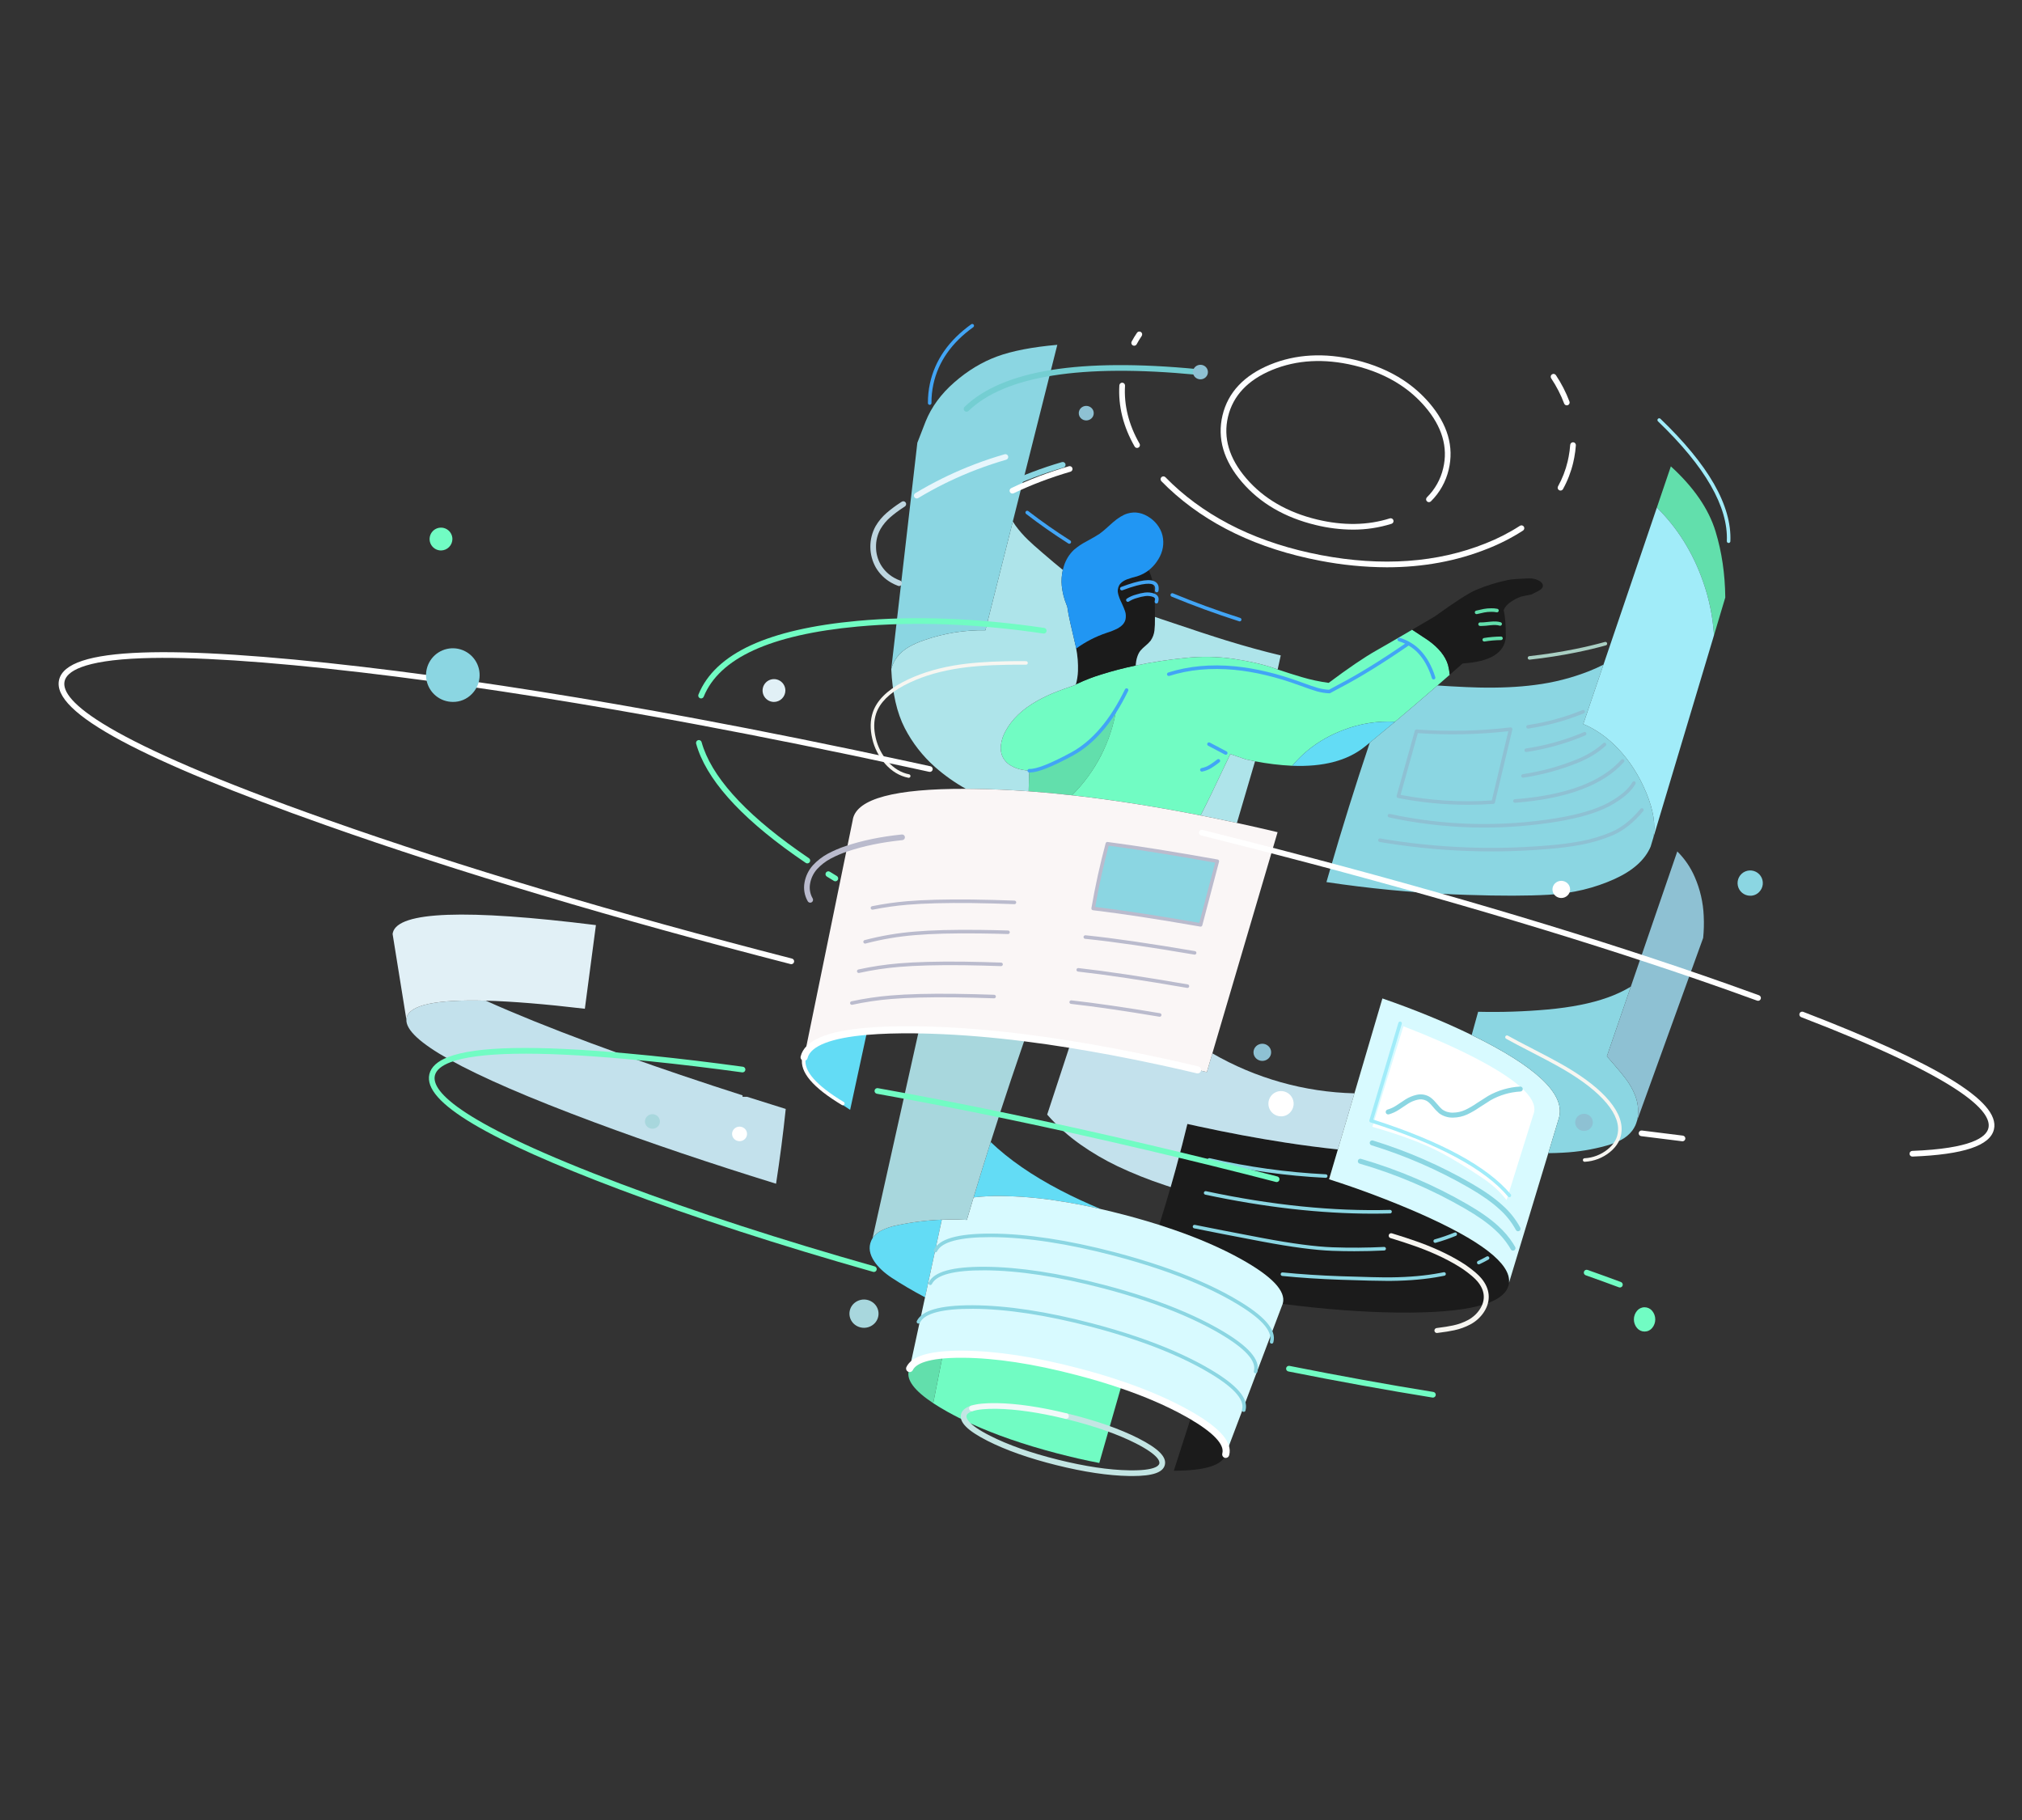<svg width="1002" height="902" viewBox="0 0 1002 902" fill="none" xmlns="http://www.w3.org/2000/svg">
<rect x="0" y="0" width="1002" height="902" fill="#333333" stroke="none"/>
<g clip-path="url(#clip0_387_1813)">
<path d="M670.41 262.427C664.222 262.395 658.06 261.634 652.051 260.158C636.727 256.482 624.405 249.306 615.429 238.832C606.339 228.249 603.104 217.133 605.815 205.794C608.526 194.466 616.445 186.021 629.35 180.693C642.096 175.455 656.327 174.664 671.65 178.34C680.624 180.49 688.625 183.856 695.431 188.346C700.222 191.495 704.55 195.299 708.288 199.647C717.379 210.243 720.614 221.359 717.902 232.686C716.509 238.656 713.454 244.108 709.091 248.411C708.96 248.541 708.804 248.644 708.633 248.714C708.462 248.784 708.28 248.819 708.095 248.819C707.91 248.818 707.728 248.781 707.557 248.709C707.387 248.638 707.233 248.534 707.103 248.402C706.973 248.271 706.87 248.116 706.8 247.945C706.73 247.774 706.694 247.591 706.695 247.406C706.696 247.221 706.733 247.038 706.804 246.868C706.876 246.698 706.98 246.543 707.111 246.413C711.101 242.478 713.895 237.491 715.168 232.032C717.658 221.631 714.626 211.352 706.156 201.481C702.588 197.331 698.458 193.701 693.886 190.696C687.352 186.386 679.65 183.15 670.994 181.076C656.258 177.54 642.606 178.287 630.42 183.295C618.398 188.258 611.039 196.049 608.549 206.449C606.06 216.86 609.092 227.139 617.562 236.999C626.146 247.016 637.97 253.886 652.706 257.422C665.641 260.523 677.763 260.331 688.733 256.851C689.088 256.738 689.474 256.771 689.805 256.943C690.136 257.115 690.385 257.411 690.498 257.767C690.611 258.122 690.578 258.508 690.406 258.84C690.234 259.171 689.938 259.42 689.583 259.533C683.379 261.48 676.912 262.456 670.41 262.427Z" fill="#FDFEFF"/>
<path d="M450.765 678.104C450.679 678.28 450.603 678.462 450.54 678.649C450.461 678.846 450.394 679.048 450.337 679.252C449.14 683.794 453.181 689.131 462.461 695.266C464.024 687.244 465.597 679.278 467.181 671.368C458.008 672.212 452.536 674.457 450.765 678.104ZM545.104 375.337C549.121 367.841 551.85 359.722 553.177 351.32C546.827 361.664 539.529 369.085 531.28 373.583C520.702 379.316 513.626 382.078 510.052 381.867C509.952 383.825 509.851 387.227 509.749 392.075C516.701 392.574 523.852 393.236 531.201 394.06C536.767 388.569 541.456 382.254 545.104 375.337ZM827.991 231.076L821.058 251.489C831.345 261.67 838.98 273.916 843.963 288.227C846.986 296.78 848.805 305.713 849.368 314.768L854.962 296.061C854.963 296.002 854.962 295.948 854.961 295.899C854.827 284.271 853.217 273.402 850.13 263.293C846.732 252.181 839.353 241.442 827.991 231.076Z" fill="#62DFAC"/>
<path d="M523.586 720.06C530.948 721.991 538.001 723.603 544.745 724.896L555.852 686.189C549.089 683.872 541.862 681.707 534.171 679.693C517.35 675.28 502.13 672.553 488.512 671.509C484.564 671.194 480.753 671.028 477.076 671.011C473.403 670.992 470.105 671.111 467.182 671.368C465.598 679.278 464.025 687.244 462.462 695.266C464.568 696.657 466.943 698.089 469.587 699.562C473.213 701.584 477.077 703.53 481.179 705.403C493.254 710.922 507.39 715.808 523.586 720.06ZM611.622 326.503C603.486 325.293 595.229 325.136 587.054 326.039C578.901 326.862 570.795 328.103 562.769 329.756C557.045 330.951 551.386 332.424 545.793 334.175C541.703 335.414 537.71 336.954 533.846 338.783L533.158 339.138C532.85 339.287 532.553 339.445 532.265 339.61C528.677 340.848 525.902 341.848 523.939 342.611C520.513 343.927 517.183 345.485 513.977 347.271C506.665 351.373 501.427 356.386 498.263 362.31C497.096 364.377 496.335 366.65 496.024 369.004C495.67 371.288 496.074 373.625 497.174 375.658C498.136 377.278 499.521 378.605 501.18 379.495C502.848 380.426 504.658 381.073 506.537 381.411C507.698 381.637 508.872 381.789 510.052 381.867C513.626 382.077 520.702 379.316 531.28 373.583C539.529 369.085 546.828 361.664 553.177 351.32C550.552 367.534 542.858 382.497 531.201 394.06C551.02 396.255 572.265 399.58 594.938 404.037C597.406 399.389 602.32 389.25 609.681 373.62L617.497 376.303C618.997 376.628 620.478 376.931 621.939 377.211C628.016 378.399 634.17 379.143 640.354 379.438C647.026 371.479 655.511 365.557 665.809 361.67C673.928 358.525 682.624 357.146 691.317 357.624C697.66 352.293 704.668 346.302 712.339 339.652C714.32 337.922 716.344 336.153 718.413 334.347C718.267 332.707 717.987 331.081 717.577 329.487C716.257 325.063 712.947 320.969 707.648 317.206C706.828 316.62 704.599 315.148 700.962 312.789C700.562 312.534 700.173 312.282 699.795 312.032C691.973 316.611 686.005 320.068 681.892 322.403C675.977 325.752 668.156 331.069 658.43 338.354C653.941 337.754 649.505 336.805 645.164 335.516C641.264 334.371 637.259 333.101 633.15 331.707C632.368 331.442 631.588 331.171 630.809 330.894C625.859 329.174 619.463 327.71 611.622 326.503Z" fill="#71FCC3"/>
<path d="M607.393 720.621L607.416 720.517C608.797 715.239 603.139 708.897 590.442 701.492C587.3 711.247 584.382 720.331 581.687 728.744C597.299 728.719 605.867 726.012 607.393 720.621ZM572.289 298.963C572.257 296.335 572.068 293.71 571.723 291.104C571.343 288.137 570.514 285.245 569.264 282.528C567.501 283.899 565.504 284.935 563.37 285.588C561.656 286.002 559.966 286.513 558.31 287.118C556.46 287.857 555.189 288.883 554.498 290.197C553.872 291.464 553.724 292.914 554.081 294.281C554.471 295.76 555.016 297.193 555.71 298.556C555.914 298.997 556.1 299.409 556.269 299.793C556.74 300.808 557.158 301.848 557.519 302.907C557.988 304.311 558.03 305.823 557.64 307.251C557.137 308.858 555.922 310.208 553.995 311.302C552.218 312.207 550.366 312.956 548.459 313.539C543.043 315.347 537.934 317.971 533.308 321.322C534.009 324.994 534.304 328.733 534.187 332.47C534.099 334.725 533.754 336.962 533.158 339.138L533.846 338.784C537.709 336.955 541.703 335.414 545.793 334.175C551.386 332.424 557.044 330.951 562.769 329.756C563.038 326.516 563.833 324.061 565.153 322.391C565.934 321.496 566.793 320.67 567.718 319.925C568.637 319.181 569.475 318.344 570.219 317.425C571.246 315.929 571.891 314.203 572.097 312.399C572.289 310.556 572.366 308.704 572.326 306.852C572.33 306.445 572.331 306.056 572.327 305.683C572.313 301.65 572.3 299.41 572.289 298.963ZM754.705 295.41C756.191 295.132 757.622 294.836 758.996 294.523C760.155 293.934 761.192 293.403 762.11 292.93C763.742 292.144 764.566 291.243 764.582 290.227C764.602 289.416 764.105 288.666 763.091 287.979C761.864 287.227 760.481 286.767 759.049 286.635C758.067 286.518 755.25 286.628 750.599 286.963C750.562 286.967 750.52 286.97 750.471 286.972C749.281 287.051 748.098 287.216 746.931 287.464C741.651 288.564 736.491 290.176 731.524 292.277C728.039 293.705 721.225 298.077 711.085 305.392C706.966 307.81 703.203 310.024 699.796 312.032C700.173 312.282 700.562 312.534 700.962 312.789C704.599 315.148 706.828 316.621 707.648 317.206C712.947 320.969 716.257 325.063 717.577 329.487C717.987 331.082 718.267 332.707 718.413 334.347C720.499 332.519 722.635 330.649 724.823 328.736C738.416 327.903 745.549 323.552 746.22 315.685C746.227 309.665 745.865 305.244 745.133 302.423C745.76 300.687 747.14 299.157 749.273 297.832C751.396 296.493 753.207 295.685 754.705 295.41ZM747.651 636.52C747.719 636.204 747.771 635.885 747.804 635.563C748.743 626.123 733.882 614.644 703.221 601.128C688.647 594.773 673.76 589.164 658.617 584.321L662.983 569.541C654.535 568.647 645.821 567.508 636.843 566.127C623.108 564.015 608.763 561.339 593.81 558.099C591.99 557.705 590.188 557.308 588.404 556.91C587.566 560.339 586.712 563.758 585.843 567.169C584.79 571.259 583.702 575.347 582.578 579.434C581.786 582.321 580.975 585.21 580.146 588.102C580.128 588.126 580.115 588.154 580.11 588.184C578.311 594.451 576.425 600.7 574.454 606.93C576.841 607.699 579.183 608.483 581.479 609.28C594.229 613.674 605.418 618.551 615.046 623.912C630.364 632.448 637.254 639.717 635.716 645.717L635.712 645.734C635.688 645.849 635.657 645.962 635.621 646.074C656.153 648.735 675.136 650.167 692.568 650.369C727.21 650.75 745.571 646.133 747.651 636.52Z" fill="#1B1B1B"/>
<path d="M600.789 521.934L598.047 531.2C590.851 529.449 583.451 527.75 575.849 526.103C567.479 524.289 559.309 522.633 551.338 521.134C544.186 519.789 537.192 518.567 530.358 517.47L518.927 552.275C523.837 557.883 529.402 562.882 535.501 567.165C541.305 571.243 547.44 574.829 553.84 577.886C561.422 581.465 569.215 584.577 577.175 587.206C578.069 587.508 579.047 587.834 580.11 588.184C580.116 588.154 580.128 588.126 580.146 588.101C580.975 585.21 581.786 582.321 582.578 579.434C583.702 575.347 584.79 571.259 585.843 567.169C586.713 563.758 587.566 560.339 588.404 556.91C590.188 557.308 591.99 557.705 593.81 558.099C608.764 561.339 623.108 564.015 636.843 566.127C645.821 567.508 654.535 568.646 662.983 569.541L671.192 541.739C646.438 541.135 622.231 534.326 600.789 521.934Z" fill="#C3E1EC"/>
<path d="M621.939 377.212C620.478 376.931 618.997 376.628 617.497 376.303L609.681 373.62C602.32 389.25 597.406 399.389 594.938 404.037C597.524 404.549 600.131 405.078 602.758 405.623C606.122 406.304 609.522 407.016 612.957 407.761C616.502 395.694 619.497 385.511 621.939 377.212ZM503.227 260.412C502.748 259.744 502.306 259.073 501.901 258.397L488.317 312.294C478.004 312.118 467.741 313.776 458.006 317.188C455.402 318.047 452.887 319.152 450.495 320.491C448.133 321.818 446.063 323.61 444.411 325.758C443.139 327.472 442.206 329.414 441.663 331.478C442.21 343.412 444.45 353.2 448.382 360.841C452.14 368.101 457.207 374.603 463.327 380.021C468.022 384.179 473.156 387.813 478.638 390.859C479.741 390.858 480.854 390.865 481.978 390.881C490.862 390.982 500.119 391.38 509.749 392.075C509.851 387.227 509.952 383.825 510.052 381.867C508.872 381.789 507.698 381.637 506.537 381.412C504.658 381.073 502.847 380.426 501.18 379.495C499.521 378.605 498.135 377.278 497.173 375.658C496.074 373.626 495.67 371.288 496.024 369.004C496.335 366.65 497.095 364.377 498.263 362.31C501.427 356.386 506.664 351.373 513.976 347.272C517.183 345.485 520.512 343.928 523.939 342.611C525.902 341.848 528.677 340.848 532.265 339.61C532.553 339.445 532.85 339.287 533.158 339.138C533.754 336.962 534.099 334.725 534.187 332.47C534.304 328.733 534.009 324.994 533.308 321.322C533.249 321.045 533.194 320.769 533.146 320.495C533.118 320.345 532.216 316.455 530.438 308.825C529.729 305.732 529.206 302.968 528.87 300.532C528.735 300.215 528.61 299.906 528.495 299.605C527.281 296.618 526.496 293.474 526.165 290.266C525.921 287.629 526.096 284.971 526.682 282.389C524.089 280.304 520.686 277.444 516.474 273.808C513.38 271.158 511.03 269.054 509.425 267.495C507.158 265.319 505.083 262.949 503.227 260.412L503.227 260.412ZM607.637 317.327C600.704 315.19 589.95 311.654 575.375 306.721C574.326 306.362 573.31 306.016 572.327 305.683C572.331 306.056 572.33 306.445 572.326 306.852C572.366 308.704 572.289 310.556 572.097 312.398C571.891 314.202 571.246 315.928 570.219 317.425C569.475 318.344 568.637 319.181 567.718 319.924C566.793 320.67 565.934 321.495 565.153 322.391C563.833 324.06 563.038 326.515 562.769 329.756C570.795 328.102 578.901 326.862 587.054 326.039C595.229 325.136 603.486 325.292 611.621 326.503C619.463 327.71 625.859 329.174 630.809 330.894C631.588 331.171 632.368 331.442 633.15 331.707L634.673 324.75C626.393 322.8 617.381 320.326 607.637 317.327Z" fill="#AEE4EA"/>
<path d="M483.279 593.222C487.459 592.763 491.663 592.562 495.868 592.621C505.055 592.728 514.222 593.481 523.303 594.877C530.354 595.913 537.747 597.31 545.481 599.07C538.4 596.12 531.794 593.052 525.664 589.864C511.549 582.524 499.974 574.528 490.938 565.877C488.06 574.97 485.229 584.121 482.446 593.33C482.718 593.293 482.995 593.257 483.279 593.222ZM466.721 604.353C466.686 604.346 466.649 604.344 466.614 604.348C459.129 604.649 451.684 605.588 444.359 607.155C441.769 607.645 439.258 608.487 436.895 609.658C435.072 610.534 433.515 611.879 432.384 613.557C432.114 613.971 431.881 614.408 431.688 614.864C430.323 618.07 430.862 621.48 433.305 625.092C435.249 627.96 438.131 630.654 441.949 633.172C446.841 636.379 452.324 639.594 458.399 642.818L466.721 604.353ZM398.476 523.875L398.382 524.395C397.209 530.87 404.843 539.379 421.285 549.923L429.707 510.994C410.587 512.609 400.176 516.903 398.476 523.875ZM678.793 367.974C682.634 364.847 686.808 361.398 691.316 357.624C682.623 357.146 673.928 358.525 665.809 361.67C655.511 365.557 647.026 371.479 640.354 379.438C655.719 380.056 667.682 376.92 676.244 370.031C677.073 369.359 677.923 368.673 678.793 367.974Z" fill="#63DCF5"/>
<path d="M482.446 593.33C482.228 594.062 482.009 594.795 481.791 595.527C480.899 598.488 480.009 601.463 479.123 604.449C476.318 604.285 473.504 604.216 470.682 604.24C469.48 604.255 468.281 604.289 467.083 604.342C466.963 604.34 466.842 604.343 466.721 604.353L458.399 642.818L450.766 678.104C452.536 674.457 458.008 672.212 467.182 671.368C470.104 671.111 473.402 670.992 477.076 671.011C480.752 671.028 484.564 671.194 488.511 671.509C502.13 672.553 517.349 675.28 534.171 679.692C541.862 681.707 549.089 683.872 555.851 686.189C568.154 690.378 578.921 695.044 588.153 700.187C588.934 700.62 589.697 701.055 590.441 701.492C603.139 708.897 608.797 715.239 607.415 720.518L607.393 720.621L635.62 646.074C635.656 645.962 635.687 645.849 635.712 645.734L635.716 645.717C637.253 639.717 630.363 632.448 615.046 623.912C605.418 618.551 594.229 613.674 581.479 609.28C579.182 608.483 576.84 607.699 574.454 606.93C572.334 606.255 570.176 605.596 567.978 604.952C564.451 603.912 560.833 602.906 557.123 601.934C553.153 600.894 549.272 599.939 545.481 599.07C537.747 597.31 530.354 595.913 523.302 594.877C514.222 593.481 505.054 592.728 495.868 592.621C491.663 592.563 487.458 592.763 483.278 593.222C482.995 593.257 482.718 593.293 482.446 593.33ZM772.366 554.519C772.376 554.473 772.392 554.428 772.413 554.385C772.537 553.98 772.643 553.572 772.732 553.159C775.223 541.643 760.765 528.219 729.358 512.886C729.339 512.87 729.317 512.859 729.293 512.854C722.516 509.55 715.388 506.375 707.909 503.327C700.619 500.344 692.999 497.476 685.049 494.721L671.191 541.739L662.983 569.541L658.617 584.321C673.76 589.164 688.647 594.773 703.22 601.128C733.882 614.644 748.743 626.123 747.803 635.563L767.261 571.388L772.366 554.519Z" fill="#D8FAFF"/>
<path d="M501.041 534.887C503.352 527.975 505.69 521.099 508.057 514.258C491.78 512.207 476.489 510.945 462.183 510.473C460.544 510.405 458.923 510.36 457.322 510.337C456.679 510.318 456.046 510.307 455.423 510.304L432.385 613.557C433.516 611.88 435.073 610.534 436.896 609.659C439.258 608.487 441.769 607.645 444.36 607.156C451.685 605.589 459.13 604.649 466.614 604.348C466.65 604.344 466.686 604.346 466.721 604.353C466.843 604.344 466.964 604.34 467.083 604.342C468.281 604.289 469.481 604.256 470.683 604.24C473.505 604.216 476.319 604.286 479.124 604.45C480.01 601.463 480.899 598.489 481.791 595.527C482.01 594.795 482.228 594.062 482.447 593.33C485.23 584.121 488.061 574.97 490.939 565.878C494.233 555.472 497.6 545.141 501.041 534.887Z" fill="#A8D7DD"/>
<path d="M531.201 394.06C523.852 393.236 516.702 392.574 509.75 392.075C500.119 391.38 490.862 390.982 481.978 390.881C480.855 390.865 479.741 390.858 478.638 390.859C443.491 390.765 424.831 395.737 422.66 405.774C422.61 406.003 422.572 406.235 422.545 406.469L398.477 523.876C400.177 516.903 410.587 512.609 429.707 510.994C436.534 510.41 444.467 510.167 453.508 510.266C454.141 510.272 454.78 510.284 455.423 510.304C456.046 510.307 456.679 510.318 457.322 510.337C458.923 510.36 460.543 510.405 462.183 510.473C476.488 510.945 491.78 512.207 508.057 514.258C515.292 515.166 522.726 516.237 530.358 517.47C537.193 518.567 544.186 519.789 551.338 521.134C559.309 522.633 567.479 524.289 575.849 526.103C583.451 527.75 590.851 529.449 598.047 531.2L600.789 521.934L633.11 412.343C627.092 410.907 620.964 409.507 614.726 408.144L613.73 407.928L612.957 407.761C609.522 407.016 606.122 406.304 602.758 405.623C600.131 405.078 597.524 404.549 594.938 404.037C572.265 399.58 551.019 396.255 531.201 394.06Z" fill="#FAF6F6"/>
<path d="M538.303 268.317C536.088 269.457 534.017 270.856 532.133 272.486C529.803 274.715 528.094 277.514 527.176 280.607C526.989 281.19 526.825 281.784 526.682 282.389C526.096 284.971 525.922 287.629 526.165 290.266C526.496 293.474 527.281 296.618 528.496 299.605C528.61 299.906 528.735 300.215 528.87 300.532C529.206 302.968 529.729 305.732 530.439 308.825C532.216 316.455 533.119 320.345 533.146 320.495C533.195 320.769 533.249 321.045 533.309 321.322C537.934 317.971 543.043 315.347 548.459 313.539C550.366 312.956 552.219 312.207 553.995 311.302C555.922 310.208 557.137 308.857 557.641 307.251C558.03 305.823 557.988 304.311 557.52 302.907C557.158 301.847 556.741 300.808 556.269 299.793C556.101 299.409 555.914 298.996 555.71 298.556C555.017 297.193 554.471 295.76 554.082 294.281C553.725 292.914 553.872 291.463 554.498 290.197C555.19 288.883 556.46 287.857 558.31 287.118C559.966 286.512 561.656 286.001 563.37 285.587C565.504 284.935 567.502 283.898 569.264 282.528C570.763 281.347 572.082 279.954 573.179 278.392C575.778 274.745 576.835 270.914 576.349 266.898C576.105 264.862 575.403 262.907 574.296 261.181C573.202 259.435 571.776 257.922 570.099 256.727C566.352 254.044 562.529 253.294 558.629 254.476C556.448 255.143 554.043 256.619 551.415 258.905C549.986 260.191 548.908 261.157 548.181 261.803C547.111 262.772 545.99 263.682 544.822 264.53C543.846 265.218 541.673 266.48 538.303 268.317Z" fill="#2196F3"/>
<path d="M523.95 170.853C511.497 171.957 501.539 173.884 494.076 176.634C486.602 179.381 479.562 183.637 472.956 189.403C466.34 195.167 461.579 201.657 458.676 208.872C457.877 210.846 456.713 213.845 455.184 217.868C454.978 218.375 454.781 218.872 454.591 219.359L441.663 331.478C442.206 329.414 443.139 327.472 444.411 325.758C446.063 323.61 448.133 321.818 450.495 320.491C452.887 319.152 455.402 318.046 458.006 317.188C467.741 313.776 478.004 312.118 488.317 312.294L501.901 258.397L523.95 170.853ZM808.139 488.895C804.45 491.089 800.551 492.908 796.5 494.326C788.475 497.181 778.606 499.139 766.893 500.2C755.455 501.227 743.968 501.604 732.488 501.329C731.467 505.162 730.402 509.004 729.293 512.854C729.317 512.859 729.34 512.87 729.358 512.886C760.766 528.219 775.224 541.644 772.733 553.159C772.643 553.572 772.537 553.98 772.413 554.385C772.392 554.428 772.377 554.473 772.366 554.519L767.261 571.388C769.904 571.361 772.373 571.278 774.668 571.139C781.945 570.771 789.159 569.594 796.176 567.631C798.609 566.967 800.965 566.048 803.205 564.889C805.421 563.777 807.358 562.179 808.873 560.216C809.468 559.408 809.98 558.542 810.403 557.632C810.714 556.922 810.974 556.191 811.182 555.444C811.507 554.208 811.702 552.942 811.766 551.666C811.901 548.535 811.363 545.412 810.187 542.507C809.02 539.647 807.481 536.954 805.609 534.498C804.435 532.888 802.471 530.496 799.718 527.32C798.441 525.856 797.298 524.547 796.289 523.393C800.501 511.123 804.452 499.623 808.139 488.895ZM815.886 392.998C812.325 384.357 807.577 376.941 801.641 370.749C796.437 365.327 790.751 361.33 784.583 358.759L794.599 329.333C792.377 330.459 790.065 331.506 787.663 332.472C778.939 335.918 769.815 338.246 760.507 339.4C752.292 340.475 742.984 340.893 732.583 340.655C729.135 340.58 724.676 340.387 719.205 340.078C717.063 339.95 714.775 339.808 712.339 339.652C704.668 346.302 697.66 352.293 691.317 357.624C686.809 361.397 682.634 364.847 678.793 367.974C671.719 389.04 665.08 410.279 658.878 431.69C658.347 433.482 657.827 435.276 657.318 437.074C678.196 440.202 699.223 442.235 720.313 443.165C722.536 443.251 724.706 443.331 726.824 443.406C743.616 443.961 757.226 443.935 767.654 443.328C779.393 442.644 790.249 440.03 800.221 435.485C809.264 431.363 815.181 426.036 817.973 419.503L819.326 414.992C820.513 408.784 819.367 401.453 815.886 392.998Z" fill="#8BD6E2"/>
<path d="M844.004 464.728C844.363 461.131 844.455 457.512 844.279 453.901C844.012 447.214 842.495 440.637 839.808 434.508C837.772 429.781 834.841 425.492 831.177 421.879C825.214 439.191 817.535 461.53 808.139 488.895C804.452 499.623 800.502 511.122 796.289 523.392C797.298 524.547 798.441 525.856 799.719 527.32C802.472 530.496 804.435 532.888 805.609 534.498C807.481 536.954 809.021 539.647 810.188 542.507C811.363 545.412 811.902 548.535 811.766 551.666C811.703 552.942 811.507 554.208 811.183 555.444L844.004 464.728Z" fill="#8EC1D3"/>
<path d="M849.369 314.768C848.805 305.713 846.986 296.78 843.964 288.227C838.981 273.916 831.346 261.671 821.058 251.489L794.599 329.333L784.583 358.759C790.751 361.33 796.437 365.327 801.641 370.749C807.577 376.941 812.325 384.357 815.886 392.998C819.367 401.453 820.513 408.784 819.326 414.993L849.369 314.768Z" fill="#A1ECF9"/>
<path d="M728.798 523.073C728.791 523.078 728.773 523.074 728.746 523.062C723.751 520.53 718.456 518.052 712.861 515.626C707.347 513.216 701.548 510.85 695.464 508.528L680.087 558.33C687.953 560.582 695.088 562.95 701.492 565.432C707.672 567.829 713.648 570.718 719.365 574.073C724.901 577.325 730.079 580.594 734.899 583.88C739.351 586.805 743.296 590.437 746.579 594.633L759.962 551.885C759.971 551.856 759.983 551.828 759.998 551.802C760.087 551.553 760.16 551.299 760.217 551.04C761.784 543.798 751.311 534.475 728.798 523.073Z" fill="white"/>
<path d="M594.952 458.262L603.246 426.749C581.538 422.868 563.374 419.972 548.754 418.061C545.919 428.636 543.57 439.328 541.707 450.137C555.66 451.79 573.408 454.499 594.952 458.262Z" fill="#8BD6E2"/>
<path d="M785.261 575.663C785.034 575.661 784.816 575.572 784.653 575.413C784.491 575.255 784.396 575.039 784.388 574.812C784.381 574.584 784.462 574.363 784.614 574.194C784.766 574.025 784.978 573.922 785.204 573.906C789.39 573.692 793.4 572.153 796.656 569.512C799.942 566.837 801.63 563.801 801.817 560.229C802.128 555.42 799.589 550.14 794.272 544.525C789.144 539.106 781.63 533.629 771.938 528.247C769.255 526.73 764.961 524.452 759.17 521.472C753.517 518.574 749.203 516.29 746.349 514.686C746.248 514.63 746.159 514.554 746.088 514.463C746.017 514.373 745.964 514.269 745.933 514.158C745.902 514.046 745.893 513.93 745.906 513.816C745.92 513.701 745.956 513.59 746.012 513.489C746.069 513.389 746.145 513.3 746.235 513.229C746.326 513.157 746.43 513.105 746.541 513.073C746.652 513.042 746.768 513.033 746.883 513.047C746.997 513.06 747.108 513.097 747.209 513.153C750.044 514.746 754.338 517.019 759.971 519.908C765.785 522.898 770.1 525.187 772.796 526.713C782.64 532.179 790.296 537.766 795.547 543.316C801.214 549.3 803.914 555.025 803.571 560.332C803.36 564.36 801.407 567.911 797.766 570.875C794.228 573.749 789.871 575.424 785.32 575.66C785.301 575.662 785.281 575.663 785.261 575.663ZM450.314 385.405C450.256 385.405 450.199 385.4 450.142 385.388C445.762 384.522 441.86 382.166 438.547 378.388C435.46 374.862 433.298 370.622 432.254 366.052C431.12 361.27 431.21 356.86 432.522 352.944C434.475 347.178 439.436 342.16 447.267 338.026C454.438 334.237 462.879 331.474 472.355 329.813C479.713 328.533 488.615 327.801 498.816 327.637C502.041 327.578 505.289 327.567 508.47 327.602C508.7 327.607 508.918 327.703 509.079 327.869C509.239 328.034 509.328 328.255 509.327 328.486C509.325 328.716 509.234 328.937 509.072 329.1C508.91 329.264 508.69 329.357 508.46 329.36H508.451C505.286 329.325 502.056 329.337 498.846 329.395C488.735 329.558 479.924 330.281 472.657 331.545C463.363 333.174 455.096 335.878 448.087 339.581C440.667 343.498 435.99 348.183 434.187 353.506C432.982 357.103 432.907 361.188 433.964 365.647C434.942 369.937 436.971 373.917 439.867 377.228C442.92 380.708 446.491 382.873 450.483 383.663C450.697 383.706 450.888 383.826 451.018 384.001C451.148 384.176 451.208 384.394 451.187 384.611C451.166 384.828 451.065 385.03 450.903 385.177C450.742 385.323 450.532 385.405 450.314 385.405Z" fill="#F7F6F1"/>
<path d="M574.692 503.791C574.643 503.791 574.594 503.787 574.546 503.779C557.143 500.864 542.402 498.725 530.733 497.419C530.618 497.407 530.506 497.372 530.405 497.316C530.303 497.261 530.214 497.185 530.141 497.095C530.069 497.005 530.015 496.901 529.983 496.79C529.951 496.679 529.941 496.563 529.954 496.447C529.967 496.332 530.002 496.221 530.058 496.12C530.114 496.019 530.189 495.929 530.28 495.857C530.37 495.785 530.474 495.732 530.585 495.7C530.696 495.668 530.813 495.658 530.928 495.672C542.629 496.98 557.401 499.124 574.836 502.044C575.053 502.081 575.249 502.198 575.384 502.372C575.519 502.546 575.584 502.764 575.566 502.984C575.548 503.203 575.448 503.408 575.286 503.558C575.124 503.707 574.912 503.79 574.692 503.791ZM422.126 497.882C421.91 497.882 421.701 497.801 421.54 497.657C421.379 497.512 421.278 497.313 421.254 497.098C421.231 496.883 421.288 496.666 421.414 496.49C421.54 496.314 421.726 496.191 421.937 496.144C428.343 494.761 434.832 493.797 441.363 493.26C449.577 492.558 460.359 492.279 473.413 492.431C480.065 492.524 486.546 492.684 492.677 492.906C492.907 492.918 493.123 493.02 493.279 493.191C493.435 493.361 493.517 493.585 493.509 493.816C493.5 494.047 493.402 494.265 493.234 494.423C493.067 494.582 492.843 494.668 492.613 494.663C486.495 494.442 480.028 494.282 473.391 494.189C460.397 494.039 449.671 494.315 441.513 495.012C435.059 495.543 428.646 496.495 422.316 497.861C422.254 497.875 422.19 497.882 422.126 497.882ZM588.434 489.511C588.383 489.511 588.333 489.507 588.283 489.498C566.237 485.686 548.039 482.966 534.194 481.416C533.966 481.386 533.76 481.267 533.618 481.086C533.477 480.905 533.412 480.675 533.438 480.447C533.463 480.218 533.577 480.009 533.755 479.864C533.933 479.718 534.161 479.648 534.389 479.669C548.269 481.223 566.502 483.947 588.582 487.766C588.799 487.803 588.993 487.921 589.127 488.095C589.261 488.269 589.325 488.488 589.307 488.707C589.288 488.926 589.188 489.13 589.026 489.279C588.865 489.428 588.653 489.511 588.434 489.511ZM425.553 482.108C425.337 482.108 425.128 482.027 424.968 481.883C424.807 481.739 424.705 481.54 424.681 481.326C424.657 481.111 424.713 480.895 424.839 480.719C424.964 480.542 425.149 480.419 425.36 480.371C431.984 478.911 438.698 477.901 445.458 477.345C453.67 476.643 464.446 476.358 477.49 476.498C483.929 476.592 490.196 476.746 496.12 476.956C496.35 476.968 496.566 477.07 496.722 477.24C496.877 477.411 496.96 477.635 496.951 477.865C496.943 478.096 496.845 478.314 496.678 478.472C496.511 478.631 496.288 478.717 496.058 478.713C490.146 478.504 483.892 478.35 477.467 478.256C464.485 478.116 453.765 478.4 445.608 479.097C438.928 479.646 432.292 480.644 425.746 482.086C425.683 482.101 425.618 482.108 425.553 482.108ZM592.001 473.016C591.951 473.016 591.901 473.012 591.852 473.004C569.867 469.249 551.919 466.643 538.507 465.256L537.729 465.187C537.5 465.164 537.288 465.051 537.141 464.873C536.993 464.695 536.922 464.466 536.942 464.236C536.963 464.005 537.072 463.792 537.248 463.642C537.424 463.493 537.652 463.418 537.883 463.435L538.677 463.506C552.138 464.898 570.124 467.509 592.148 471.27C592.365 471.307 592.559 471.425 592.694 471.599C592.829 471.773 592.893 471.991 592.875 472.211C592.856 472.43 592.756 472.634 592.594 472.784C592.433 472.933 592.221 473.016 592.001 473.016ZM428.698 467.547C428.485 467.547 428.28 467.469 428.12 467.329C427.96 467.189 427.856 466.995 427.828 466.784C427.8 466.573 427.849 466.358 427.967 466.181C428.085 466.004 428.263 465.875 428.468 465.819C436.637 463.672 444.981 462.256 453.4 461.589C461.614 460.886 472.395 460.608 485.45 460.759C490.275 460.818 495.022 460.918 499.561 461.058C499.791 461.069 500.008 461.17 500.165 461.339C500.322 461.509 500.406 461.733 500.399 461.964C500.392 462.195 500.294 462.413 500.127 462.573C499.96 462.732 499.738 462.82 499.507 462.816C494.979 462.676 490.243 462.576 485.43 462.518C472.433 462.366 461.707 462.643 453.551 463.341C445.236 463.999 436.996 465.397 428.929 467.516C428.854 467.537 428.776 467.547 428.698 467.547ZM594.953 459.141C594.902 459.141 594.851 459.137 594.801 459.128C573.372 455.385 555.474 452.654 541.604 451.011C541.486 450.997 541.371 450.959 541.268 450.899C541.165 450.839 541.075 450.759 541.003 450.663C540.932 450.568 540.881 450.458 540.853 450.342C540.825 450.226 540.821 450.106 540.842 449.988C542.7 439.205 545.076 428.386 547.905 417.833C547.96 417.627 548.088 417.448 548.265 417.33C548.442 417.211 548.657 417.161 548.868 417.189C563.434 419.093 581.781 422.018 603.401 425.883C603.52 425.904 603.634 425.95 603.735 426.018C603.836 426.085 603.921 426.173 603.987 426.275C604.052 426.378 604.096 426.493 604.114 426.613C604.133 426.733 604.127 426.855 604.096 426.973L595.802 458.486C595.752 458.674 595.642 458.84 595.489 458.958C595.335 459.077 595.147 459.141 594.953 459.141ZM542.732 449.374C556.327 451.011 573.67 453.661 594.308 457.257L602.154 427.447C581.344 423.737 563.605 420.908 549.404 419.034C546.755 429.001 544.513 439.199 542.732 449.374ZM432.335 450.753C432.118 450.753 431.908 450.671 431.747 450.525C431.586 450.379 431.484 450.178 431.462 449.962C431.441 449.745 431.5 449.528 431.629 449.353C431.757 449.177 431.947 449.056 432.16 449.012C437.911 447.856 443.723 447.029 449.569 446.536C457.761 445.845 468.539 445.566 481.601 445.706C488.958 445.811 496.077 445.994 502.765 446.251C502.995 446.265 503.209 446.368 503.364 446.539C503.518 446.709 503.599 446.933 503.59 447.163C503.582 447.393 503.483 447.61 503.316 447.768C503.15 447.926 502.928 448.012 502.698 448.009C496.024 447.752 488.919 447.569 481.579 447.464C468.574 447.325 457.853 447.602 449.719 448.288C443.942 448.776 438.197 449.593 432.512 450.735C432.454 450.747 432.395 450.753 432.335 450.753Z" fill="#BABBCD"/>
<path d="M510.426 382.76C510.283 382.76 510.144 382.756 510.01 382.748C509.894 382.744 509.779 382.717 509.672 382.668C509.566 382.619 509.471 382.549 509.392 382.463C509.313 382.376 509.252 382.275 509.213 382.165C509.174 382.054 509.157 381.937 509.163 381.821C509.17 381.704 509.2 381.589 509.251 381.484C509.302 381.379 509.374 381.285 509.462 381.208C509.55 381.131 509.652 381.072 509.763 381.035C509.874 380.998 509.992 380.984 510.108 380.993C513.486 381.178 520.485 378.431 530.869 372.814C541.208 367.176 550.165 356.657 557.488 341.55C557.538 341.446 557.608 341.352 557.694 341.275C557.78 341.198 557.881 341.138 557.99 341.1C558.1 341.062 558.215 341.045 558.331 341.052C558.446 341.059 558.559 341.088 558.664 341.139C558.768 341.189 558.861 341.26 558.938 341.347C559.014 341.433 559.073 341.535 559.111 341.644C559.149 341.754 559.164 341.87 559.157 341.985C559.15 342.101 559.12 342.214 559.069 342.318C551.583 357.761 542.377 368.541 531.707 374.36C521.266 380.007 514.294 382.76 510.426 382.76ZM595.584 382.328C595.364 382.327 595.153 382.245 594.992 382.096C594.83 381.948 594.73 381.744 594.711 381.526C594.691 381.307 594.754 381.089 594.887 380.915C595.02 380.741 595.214 380.622 595.43 380.583C596.857 380.292 598.222 379.751 599.462 378.985C600.773 378.154 602.039 377.253 603.253 376.286C603.438 376.147 603.67 376.086 603.899 376.117C604.128 376.148 604.336 376.268 604.477 376.451C604.619 376.634 604.682 376.865 604.654 377.095C604.627 377.324 604.509 377.534 604.328 377.677C603.058 378.69 601.733 379.631 600.359 380.497C598.939 381.37 597.375 381.985 595.74 382.314C595.688 382.323 595.636 382.328 595.584 382.328ZM607.41 373.975C607.268 373.975 607.127 373.94 607.001 373.873L598.69 369.495C598.485 369.385 598.332 369.199 598.265 368.977C598.197 368.755 598.219 368.515 598.327 368.31C598.435 368.104 598.62 367.95 598.842 367.881C599.063 367.811 599.303 367.832 599.509 367.938L607.82 372.317C607.994 372.409 608.132 372.556 608.213 372.735C608.293 372.915 608.311 373.116 608.264 373.307C608.217 373.497 608.107 373.667 607.952 373.788C607.797 373.909 607.607 373.975 607.41 373.975ZM658.775 343.534C658.766 343.534 658.756 343.534 658.747 343.534C656.708 343.448 654.684 343.131 652.716 342.59C651.162 342.168 648.317 341.2 644.012 339.63C632.746 335.489 621.906 332.891 611.789 331.906C600.097 330.785 589.212 331.797 579.439 334.911C579.218 334.978 578.979 334.955 578.775 334.848C578.571 334.74 578.417 334.556 578.347 334.336C578.277 334.116 578.296 333.877 578.401 333.671C578.505 333.465 578.686 333.309 578.905 333.235C588.907 330.048 600.028 329.012 611.958 330.156C622.225 331.155 633.212 333.787 644.616 337.978C648.813 339.51 651.692 340.49 653.172 340.892C654.932 341.375 656.739 341.668 658.562 341.767C660.001 340.959 661.791 339.997 663.887 338.903C673.017 334.138 683.92 327.422 696.31 318.932C695.304 318.454 694.259 318.061 693.188 317.755C693.075 317.726 692.968 317.674 692.876 317.603C692.783 317.531 692.705 317.442 692.647 317.341C692.589 317.239 692.551 317.127 692.537 317.01C692.523 316.894 692.533 316.776 692.565 316.663C692.597 316.551 692.651 316.446 692.724 316.354C692.797 316.263 692.888 316.187 692.991 316.131C693.094 316.075 693.207 316.041 693.323 316.029C693.44 316.018 693.557 316.029 693.669 316.064C695.329 316.537 696.927 317.204 698.43 318.051C698.444 318.059 698.457 318.066 698.47 318.074C698.719 318.217 698.977 318.369 699.245 318.533C701.005 319.595 702.61 320.894 704.016 322.394C705.519 324.023 706.832 325.816 707.931 327.741C709.322 330.212 710.439 332.828 711.262 335.542C711.328 335.765 711.302 336.004 711.192 336.208C711.082 336.412 710.895 336.564 710.673 336.631C710.451 336.698 710.212 336.675 710.007 336.566C709.802 336.458 709.649 336.272 709.58 336.051C708.796 333.463 707.731 330.969 706.405 328.613C705.374 326.807 704.142 325.124 702.733 323.595C701.437 322.212 699.956 321.015 698.333 320.036C698.238 319.978 698.145 319.922 698.053 319.867C685.295 328.641 674.075 335.569 664.7 340.462C662.513 341.603 660.665 342.598 659.207 343.421C659.075 343.495 658.926 343.534 658.775 343.534ZM573.057 299.025C572.919 299.025 572.784 298.993 572.661 298.931C572.539 298.869 572.432 298.78 572.351 298.669C572.269 298.559 572.214 298.43 572.191 298.295C572.168 298.16 572.176 298.02 572.216 297.889C572.429 297.192 572.457 296.65 572.29 296.401C572.063 296.098 571.746 295.876 571.385 295.765C570.144 295.323 568.816 295.185 567.511 295.362C566.093 295.555 564.696 295.878 563.338 296.33C561.953 296.696 560.634 297.276 559.427 298.048C559.334 298.116 559.228 298.166 559.116 298.193C559.003 298.22 558.887 298.225 558.772 298.207C558.658 298.189 558.549 298.149 558.45 298.089C558.351 298.028 558.266 297.949 558.198 297.856C558.13 297.762 558.081 297.656 558.054 297.543C558.027 297.431 558.022 297.314 558.041 297.2C558.059 297.086 558.1 296.976 558.16 296.878C558.221 296.779 558.3 296.693 558.394 296.626C559.754 295.735 561.248 295.068 562.818 294.65C564.283 294.165 565.79 293.818 567.32 293.614C568.905 293.404 570.517 293.58 572.021 294.125C572.733 294.364 573.347 294.829 573.769 295.45C574.239 296.155 574.286 297.129 573.897 298.403C573.842 298.583 573.73 298.741 573.579 298.853C573.428 298.965 573.245 299.025 573.057 299.025ZM573.216 293.486C573.088 293.486 572.961 293.458 572.845 293.404C572.729 293.35 572.626 293.271 572.543 293.173C572.461 293.075 572.401 292.96 572.367 292.836C572.333 292.712 572.327 292.583 572.349 292.457C572.664 290.64 571.997 290.089 571.778 289.908C570.752 289.059 567.365 288.264 556.217 292.48C555.999 292.559 555.76 292.549 555.55 292.452C555.34 292.356 555.176 292.18 555.095 291.964C555.013 291.748 555.02 291.508 555.113 291.296C555.207 291.085 555.38 290.919 555.595 290.835C564.987 287.284 570.486 286.558 572.898 288.553C574.007 289.47 574.405 290.884 574.08 292.757C574.045 292.961 573.939 293.146 573.781 293.279C573.623 293.413 573.423 293.486 573.216 293.486Z" fill="#42A5F5"/>
<path d="M735.514 317.877C735.293 317.876 735.081 317.793 734.919 317.643C734.757 317.493 734.657 317.288 734.64 317.068C734.622 316.848 734.688 316.629 734.824 316.455C734.96 316.281 735.156 316.165 735.374 316.13C738.161 315.673 740.978 315.429 743.801 315.397C743.918 315.394 744.034 315.415 744.143 315.457C744.251 315.499 744.351 315.563 744.435 315.644C744.518 315.725 744.585 315.822 744.631 315.93C744.677 316.037 744.702 316.152 744.703 316.269C744.704 316.386 744.681 316.501 744.637 316.609C744.593 316.718 744.528 316.816 744.445 316.898C744.363 316.981 744.265 317.046 744.157 317.09C744.049 317.135 743.933 317.157 743.816 317.156C741.082 317.186 738.354 317.423 735.655 317.866C735.608 317.873 735.561 317.877 735.514 317.877ZM734.013 310.176C733.771 310.176 733.562 310.169 733.384 310.154C733.268 310.146 733.154 310.115 733.05 310.063C732.946 310.01 732.853 309.938 732.777 309.849C732.701 309.761 732.643 309.658 732.607 309.547C732.571 309.436 732.558 309.318 732.568 309.202C732.577 309.086 732.61 308.973 732.664 308.869C732.718 308.765 732.792 308.674 732.882 308.599C732.972 308.525 733.076 308.469 733.188 308.435C733.299 308.401 733.417 308.39 733.533 308.401C734.06 308.446 735.332 308.422 738.397 308.053C740.627 307.813 742.349 307.906 743.675 308.336C743.897 308.407 744.081 308.564 744.187 308.772C744.293 308.98 744.312 309.221 744.24 309.443C744.169 309.665 744.012 309.849 743.804 309.955C743.597 310.061 743.356 310.08 743.134 310.009C742.063 309.662 740.535 309.592 738.595 309.8C737.076 310.008 735.546 310.134 734.013 310.176ZM731.718 304.301C731.503 304.301 731.295 304.221 731.135 304.078C730.974 303.935 730.872 303.738 730.847 303.524C730.822 303.31 730.876 303.094 730.999 302.918C731.123 302.741 731.306 302.616 731.516 302.566C733.194 302.167 734.425 301.892 735.174 301.749C736.441 301.508 737.729 301.391 739.019 301.399C740.019 301.377 741.018 301.465 741.998 301.66C742.224 301.705 742.424 301.837 742.553 302.028C742.683 302.219 742.732 302.453 742.69 302.68C742.649 302.907 742.52 303.109 742.332 303.241C742.143 303.374 741.91 303.427 741.683 303.39C740.822 303.217 739.946 303.139 739.068 303.157C739.049 303.158 739.03 303.158 739.01 303.158C737.83 303.149 736.652 303.257 735.494 303.478C734.78 303.614 733.575 303.884 731.922 304.277C731.855 304.293 731.787 304.301 731.718 304.301Z" fill="#62DFAC"/>
<path d="M417.663 547.667C417.503 547.667 417.346 547.623 417.21 547.54C402.707 538.798 396.266 531.178 397.522 524.244C397.567 524.019 397.699 523.82 397.89 523.691C398.08 523.561 398.313 523.512 398.54 523.553C398.766 523.594 398.967 523.722 399.1 523.91C399.233 524.098 399.287 524.33 399.251 524.558C398.156 530.603 404.504 537.829 418.117 546.034C418.281 546.133 418.409 546.284 418.48 546.462C418.55 546.641 418.561 546.838 418.51 547.023C418.458 547.208 418.347 547.371 418.194 547.488C418.041 547.604 417.855 547.667 417.663 547.667Z" fill="white"/>
<path d="M747.973 593.213C747.845 593.213 747.718 593.185 747.602 593.131C747.486 593.077 747.383 592.998 747.3 592.899C735.888 579.306 712.967 566.943 679.173 556.154C678.954 556.084 678.771 555.931 678.663 555.727C678.556 555.523 678.532 555.286 678.598 555.065L692.973 506.81C693.006 506.7 693.06 506.597 693.133 506.507C693.205 506.417 693.295 506.343 693.397 506.288C693.498 506.233 693.61 506.198 693.724 506.186C693.839 506.175 693.955 506.186 694.066 506.219C694.176 506.252 694.279 506.306 694.369 506.379C694.459 506.452 694.533 506.542 694.588 506.643C694.643 506.745 694.677 506.856 694.689 506.971C694.7 507.086 694.69 507.202 694.656 507.313L680.528 554.742C714.194 565.572 737.111 578.028 748.646 591.768C748.753 591.896 748.822 592.052 748.844 592.218C748.866 592.384 748.84 592.553 748.769 592.705C748.699 592.857 748.586 592.985 748.445 593.075C748.304 593.165 748.14 593.213 747.973 593.213Z" fill="#A1ECF9"/>
<path d="M616.338 699.588C616.205 699.588 616.073 699.557 615.953 699.499C615.833 699.44 615.728 699.355 615.646 699.25C615.563 699.144 615.506 699.022 615.478 698.891C615.451 698.76 615.453 698.625 615.485 698.495C615.5 698.438 615.514 698.385 615.529 698.339C616.816 693.37 611.075 687.129 598.464 679.79C597.702 679.321 596.919 678.868 596.115 678.431C586.706 673.178 575.575 668.354 563.021 664.088C556.115 661.726 548.627 659.484 540.764 657.424C518.612 651.608 498.909 648.606 482.201 648.502C467.014 648.428 458.159 650.729 455.917 655.324C455.868 655.429 455.798 655.523 455.711 655.601C455.625 655.679 455.524 655.739 455.414 655.778C455.304 655.816 455.188 655.833 455.072 655.826C454.956 655.819 454.842 655.789 454.738 655.738C454.633 655.687 454.54 655.616 454.463 655.529C454.386 655.441 454.327 655.339 454.29 655.229C454.253 655.119 454.238 655.002 454.246 654.886C454.255 654.77 454.286 654.657 454.338 654.553C456.901 649.299 465.805 646.742 481.547 646.742C481.767 646.742 481.988 646.742 482.211 646.743C499.066 646.849 518.916 649.87 541.21 655.723C549.113 657.794 556.642 660.049 563.588 662.424C576.241 666.723 587.47 671.59 596.962 676.891C597.784 677.338 598.597 677.807 599.367 678.282C612.933 686.177 618.78 692.895 617.223 698.809C617.218 698.827 617.212 698.846 617.206 698.863C617.201 698.88 617.196 698.9 617.19 698.921C617.143 699.112 617.033 699.28 616.879 699.401C616.724 699.522 616.534 699.588 616.338 699.588ZM622.208 680.49C622.077 680.49 621.947 680.461 621.829 680.404C621.71 680.347 621.606 680.265 621.524 680.163C621.441 680.061 621.383 679.942 621.352 679.814C621.322 679.686 621.32 679.554 621.348 679.425C621.352 679.37 621.361 679.316 621.375 679.263C622.684 674.302 616.944 668.053 604.315 660.692C603.556 660.248 602.774 659.799 601.97 659.344C592.564 654.098 581.427 649.273 568.873 645.008C561.979 642.646 554.491 640.404 546.616 638.344C524.462 632.54 504.759 629.544 488.053 629.439C472.86 629.36 464.017 631.648 461.787 636.242C461.683 636.448 461.502 636.605 461.284 636.679C461.065 636.752 460.826 636.737 460.619 636.636C460.411 636.536 460.252 636.357 460.175 636.14C460.098 635.922 460.109 635.683 460.206 635.474C462.794 630.145 471.915 627.595 488.063 627.68C504.916 627.786 524.765 630.801 547.061 636.642C554.977 638.714 562.507 640.969 569.44 643.344C582.092 647.642 593.327 652.51 602.83 657.81C603.647 658.272 604.437 658.726 605.201 659.173C618.723 667.055 624.578 673.749 623.094 679.632C623.087 679.697 623.075 679.761 623.059 679.824C623.012 680.014 622.902 680.183 622.748 680.303C622.594 680.424 622.404 680.49 622.208 680.49ZM630.15 665.771C630.016 665.771 629.884 665.74 629.764 665.681C629.644 665.622 629.539 665.536 629.457 665.431C629.374 665.325 629.318 665.202 629.29 665.07C629.263 664.939 629.266 664.804 629.299 664.674C629.313 664.618 629.327 664.567 629.341 664.523C630.675 659.378 624.732 652.918 611.679 645.323C610.893 644.842 610.091 644.376 609.272 643.926C599.543 638.5 588.028 633.511 575.041 629.093C567.912 626.661 560.175 624.342 552.045 622.2C529.146 616.198 508.787 613.101 491.533 612.997C491.278 612.995 491.023 612.995 490.771 612.995C475.514 612.995 466.627 615.366 464.353 620.046C464.302 620.15 464.232 620.244 464.146 620.321C464.06 620.398 463.959 620.458 463.85 620.496C463.74 620.534 463.625 620.55 463.509 620.543C463.394 620.536 463.28 620.507 463.176 620.456C463.072 620.405 462.979 620.335 462.903 620.248C462.826 620.161 462.767 620.06 462.73 619.951C462.692 619.841 462.677 619.725 462.684 619.61C462.691 619.494 462.721 619.381 462.772 619.277C465.4 613.869 474.563 611.236 490.768 611.236C491.025 611.236 491.282 611.237 491.543 611.238C508.944 611.344 529.449 614.459 552.491 620.499C560.662 622.652 568.439 624.983 575.607 627.429C588.693 631.88 600.306 636.913 610.123 642.388C610.959 642.847 611.787 643.327 612.579 643.813C626.597 651.969 632.639 658.9 631.035 664.992C631.03 665.01 631.025 665.027 631.02 665.044C631.013 665.063 631.007 665.084 631.001 665.109C630.953 665.298 630.843 665.466 630.689 665.586C630.535 665.706 630.345 665.771 630.15 665.771ZM687.812 634.687C683.296 634.687 675.414 634.495 664.334 634.116C654.008 633.754 644.28 633.12 635.422 632.231C635.307 632.219 635.195 632.186 635.093 632.131C634.992 632.076 634.901 632.002 634.828 631.913C634.755 631.824 634.7 631.721 634.667 631.61C634.633 631.499 634.622 631.383 634.634 631.268C634.645 631.153 634.679 631.042 634.734 630.94C634.789 630.838 634.863 630.748 634.952 630.675C635.042 630.602 635.145 630.547 635.255 630.514C635.366 630.48 635.482 630.469 635.597 630.481C644.418 631.366 654.107 631.998 664.394 632.359C676.67 632.779 685.007 632.968 689.166 632.921C698.35 632.828 706.639 632.082 713.805 630.703C714.33 630.589 714.886 630.48 715.437 630.384C715.552 630.362 715.67 630.362 715.784 630.386C715.899 630.409 716.008 630.456 716.104 630.522C716.201 630.589 716.283 630.673 716.346 630.772C716.409 630.871 716.452 630.981 716.472 631.096C716.492 631.212 716.489 631.33 716.463 631.444C716.437 631.558 716.388 631.666 716.32 631.761C716.251 631.856 716.164 631.936 716.065 631.997C715.965 632.058 715.854 632.099 715.738 632.117C715.212 632.208 714.68 632.312 714.157 632.426C706.868 633.829 698.473 634.586 689.185 634.679C688.769 634.684 688.311 634.686 687.812 634.687ZM732.791 626.485C732.591 626.485 732.397 626.417 732.242 626.292C732.086 626.167 731.977 625.992 731.933 625.797C731.89 625.602 731.914 625.397 732.002 625.218C732.09 625.038 732.237 624.894 732.418 624.809C733.889 624.119 735.342 623.372 736.736 622.588C736.836 622.531 736.947 622.495 737.062 622.481C737.176 622.467 737.293 622.476 737.404 622.507C737.515 622.539 737.619 622.591 737.71 622.663C737.801 622.734 737.876 622.823 737.933 622.923C737.989 623.024 738.026 623.135 738.039 623.25C738.053 623.364 738.044 623.481 738.013 623.592C737.982 623.703 737.929 623.807 737.857 623.898C737.786 623.989 737.697 624.065 737.597 624.121C736.166 624.926 734.674 625.693 733.163 626.402C733.047 626.456 732.92 626.485 732.791 626.485ZM671.14 619.975C667.55 619.975 663.957 619.912 660.361 619.784C651.735 619.479 639.943 617.924 625.312 615.162C610.715 612.397 599.424 610.201 591.754 608.635C591.528 608.586 591.331 608.45 591.205 608.256C591.079 608.062 591.034 607.827 591.081 607.6C591.127 607.374 591.26 607.175 591.452 607.046C591.644 606.917 591.878 606.869 592.105 606.912C599.767 608.476 611.05 610.67 625.639 613.434C640.182 616.18 651.885 617.725 660.423 618.027C668.946 618.329 677.517 618.27 685.898 617.851C686.129 617.844 686.353 617.927 686.523 618.083C686.692 618.239 686.794 618.456 686.806 618.686C686.817 618.917 686.738 619.143 686.584 619.315C686.431 619.487 686.216 619.592 685.986 619.608C681.086 619.853 676.121 619.975 671.14 619.975ZM711.211 615.828C710.999 615.828 710.795 615.751 710.635 615.611C710.475 615.472 710.371 615.279 710.342 615.069C710.313 614.859 710.361 614.645 710.477 614.468C710.593 614.29 710.769 614.16 710.973 614.103C714.319 613.16 717.607 612.027 720.823 610.707C721.037 610.623 721.276 610.627 721.487 610.718C721.699 610.809 721.866 610.979 721.954 611.191C722.041 611.404 722.042 611.643 721.956 611.856C721.87 612.07 721.703 612.241 721.492 612.333C718.214 613.678 714.861 614.834 711.451 615.795C711.373 615.817 711.292 615.828 711.211 615.828ZM680.321 601.367C654.47 601.367 626.583 598.205 597.281 591.945C597.167 591.923 597.057 591.878 596.96 591.813C596.863 591.748 596.779 591.665 596.715 591.567C596.65 591.47 596.606 591.36 596.584 591.245C596.562 591.13 596.564 591.012 596.588 590.898C596.613 590.783 596.66 590.675 596.726 590.579C596.793 590.483 596.879 590.401 596.977 590.339C597.076 590.276 597.186 590.234 597.302 590.214C597.417 590.195 597.535 590.199 597.649 590.225C630.077 597.154 660.752 600.271 688.835 599.491C689.065 599.49 689.287 599.578 689.452 599.738C689.617 599.898 689.714 600.116 689.72 600.346C689.726 600.576 689.642 600.8 689.486 600.969C689.33 601.137 689.113 601.238 688.884 601.249C686.056 601.328 683.201 601.367 680.321 601.367ZM656.966 583.611C656.951 583.611 656.936 583.611 656.922 583.61C637.442 582.642 618.086 579.957 599.078 575.587C598.964 575.563 598.856 575.516 598.76 575.449C598.665 575.382 598.584 575.297 598.521 575.199C598.459 575.101 598.416 574.991 598.397 574.876C598.377 574.761 598.38 574.644 598.407 574.53C598.433 574.417 598.481 574.309 598.549 574.215C598.617 574.12 598.703 574.04 598.802 573.979C598.901 573.918 599.012 573.877 599.127 573.859C599.242 573.841 599.359 573.846 599.472 573.873C618.38 578.22 637.633 580.891 657.009 581.853C657.237 581.866 657.451 581.967 657.606 582.135C657.76 582.303 657.844 582.525 657.838 582.753C657.833 582.981 657.739 583.199 657.576 583.359C657.413 583.519 657.194 583.609 656.966 583.611Z" fill="#8BD6E2"/>
<path d="M607.411 722.396C607.18 722.396 606.951 722.35 606.738 722.262C606.525 722.174 606.331 722.044 606.168 721.881C606.005 721.718 605.876 721.524 605.787 721.31C605.699 721.097 605.653 720.868 605.654 720.637C605.654 720.442 605.681 720.248 605.736 720.06C606.828 715.718 601.239 709.821 589.567 703.006C588.84 702.596 588.071 702.161 587.284 701.715C578.211 696.65 567.442 691.984 555.288 687.853C548.595 685.554 541.348 683.384 533.743 681.4C512.278 675.766 493.209 672.862 477.066 672.77C459.127 672.672 453.725 676.031 452.351 678.866C452.146 679.284 451.784 679.604 451.345 679.755C450.905 679.907 450.423 679.878 450.005 679.675C449.587 679.471 449.266 679.111 449.113 678.671C448.96 678.232 448.987 677.749 449.189 677.33C451.825 671.896 460.705 669.25 476.325 669.25C476.577 669.25 476.83 669.251 477.085 669.253C493.524 669.347 512.885 672.289 534.632 677.997C542.32 680.003 549.652 682.199 556.424 684.524C568.774 688.722 579.738 693.476 589.007 698.65C589.802 699.101 590.567 699.533 591.315 699.955C604.863 707.866 610.69 714.713 609.149 720.897C609.087 721.314 608.877 721.695 608.558 721.97C608.239 722.245 607.832 722.396 607.411 722.396ZM593.477 531.875C593.34 531.875 593.202 531.859 593.069 531.827C587.35 530.463 581.432 529.117 575.478 527.825C567.166 526.02 558.94 524.348 551.03 522.858C543.921 521.531 536.876 520.303 530.094 519.208C522.512 517.975 515.031 516.895 507.856 515.999C491.701 513.964 476.319 512.696 462.134 512.231C460.501 512.161 458.879 512.114 457.299 512.091C456.659 512.079 456.037 512.073 455.427 512.073C455.405 512.073 455.383 512.073 455.361 512.072C454.739 512.049 454.112 512.032 453.479 512.02C444.557 511.928 436.611 512.174 429.868 512.753C411.927 514.26 401.662 518.25 400.18 524.292C400.069 524.745 399.783 525.136 399.384 525.377C398.986 525.619 398.508 525.692 398.055 525.581C397.602 525.47 397.213 525.183 396.971 524.784C396.73 524.386 396.656 523.907 396.767 523.454C398.696 515.588 409.427 510.941 429.571 509.248C436.422 508.66 444.484 508.411 453.529 508.503C454.188 508.516 454.826 508.533 455.46 508.556C456.08 508.557 456.712 508.563 457.356 508.574C458.964 508.598 460.618 508.646 462.267 508.716C476.542 509.184 492.033 510.461 508.293 512.509C515.509 513.41 523.033 514.496 530.655 515.736C537.464 516.835 544.538 518.068 551.677 519.401C559.623 520.898 567.88 522.576 576.224 524.388C582.2 525.685 588.142 527.036 593.884 528.406C594.302 528.506 594.669 528.756 594.915 529.109C595.162 529.462 595.27 529.893 595.22 530.321C595.17 530.748 594.965 531.143 594.644 531.429C594.323 531.716 593.908 531.874 593.477 531.875Z" fill="white"/>
<path d="M749.766 619.697C749.547 619.697 749.331 619.639 749.142 619.527C748.953 619.416 748.797 619.256 748.69 619.064C748.406 618.553 748.104 618.038 747.79 617.534C745.839 614.502 743.494 611.744 740.816 609.332C737.148 605.937 732.132 602.4 725.904 598.817C709.482 589.321 691.972 581.849 673.755 576.564C673.6 576.519 673.455 576.444 673.329 576.343C673.203 576.242 673.098 576.117 673.02 575.975C672.942 575.833 672.893 575.678 672.875 575.517C672.857 575.356 672.871 575.194 672.916 575.038C672.961 574.883 673.036 574.738 673.137 574.612C673.238 574.486 673.363 574.381 673.504 574.303C673.646 574.225 673.801 574.175 673.962 574.158C674.123 574.14 674.285 574.154 674.44 574.199C692.847 579.539 710.539 587.089 727.132 596.684C733.518 600.358 738.683 604.004 742.482 607.521C745.322 610.081 747.808 613.009 749.875 616.227C750.213 616.771 750.537 617.322 750.84 617.868C750.944 618.055 750.998 618.266 750.995 618.48C750.993 618.695 750.934 618.905 750.826 619.089C750.717 619.274 750.562 619.427 750.377 619.534C750.191 619.64 749.981 619.697 749.766 619.697ZM752.279 610.078C752.055 610.078 751.834 610.017 751.642 609.9C751.45 609.784 751.293 609.618 751.189 609.419C749.084 605.55 746.323 602.076 743.031 599.151C739.351 595.755 734.335 592.212 728.115 588.616C712.797 579.764 696.53 572.669 679.623 567.466C679.469 567.419 679.325 567.341 679.201 567.238C679.076 567.135 678.973 567.009 678.898 566.866C678.822 566.723 678.775 566.567 678.76 566.406C678.745 566.245 678.762 566.082 678.809 565.928C678.857 565.773 678.934 565.63 679.037 565.505C679.14 565.381 679.266 565.278 679.409 565.202C679.552 565.126 679.708 565.079 679.869 565.064C680.03 565.049 680.192 565.066 680.346 565.113C697.43 570.371 713.868 577.54 729.346 586.485C735.722 590.171 740.886 593.822 744.695 597.338C748.196 600.453 751.13 604.154 753.367 608.274C753.465 608.462 753.514 608.671 753.508 608.883C753.501 609.095 753.44 609.301 753.331 609.483C753.222 609.664 753.067 609.814 752.883 609.918C752.699 610.023 752.491 610.077 752.279 610.078ZM720.107 553.769C720.08 553.769 720.053 553.769 720.026 553.769C717.556 553.836 715.135 553.081 713.141 551.621C711.909 550.529 710.777 549.33 709.759 548.036C708.623 546.676 707.614 545.777 706.758 545.364C706.747 545.358 706.736 545.353 706.725 545.347C705.388 544.7 703.865 544.547 702.426 544.916C700.799 545.289 699.247 545.933 697.835 546.822C695.864 548.163 694.354 549.165 693.343 549.8C691.766 550.849 690.035 551.648 688.213 552.166C688.057 552.206 687.894 552.214 687.734 552.191C687.574 552.168 687.42 552.113 687.281 552.031C687.143 551.948 687.021 551.839 686.925 551.709C686.828 551.58 686.758 551.433 686.718 551.276C686.678 551.119 686.67 550.956 686.693 550.796C686.716 550.636 686.77 550.482 686.853 550.344C686.935 550.205 687.044 550.083 687.174 549.987C687.303 549.89 687.45 549.82 687.607 549.78C689.179 549.324 690.671 548.628 692.031 547.717C693.025 547.093 694.52 546.101 696.479 544.767C696.497 544.755 696.516 544.743 696.535 544.731C698.195 543.689 700.019 542.936 701.931 542.504C703.917 542.024 706.009 542.254 707.844 543.155C709.028 543.731 710.272 544.811 711.645 546.455C713.391 548.538 714.239 549.354 714.642 549.671C716.205 550.804 718.103 551.38 720.032 551.307C720.055 551.307 720.078 551.307 720.1 551.307C722.169 551.282 724.209 550.821 726.087 549.953C728.038 549.028 729.91 547.944 731.684 546.714C734.688 544.746 736.555 543.55 737.404 543.052C742.276 540.288 747.722 538.69 753.314 538.384C753.64 538.365 753.96 538.476 754.203 538.693C754.447 538.911 754.594 539.216 754.613 539.542C754.632 539.868 754.52 540.188 754.303 540.431C754.086 540.675 753.781 540.823 753.455 540.841C748.245 541.125 743.172 542.612 738.632 545.186C737.846 545.647 735.959 546.855 733.042 548.767C731.154 550.074 729.162 551.223 727.085 552.204C724.895 553.21 722.517 553.744 720.107 553.769Z" fill="#8BD6E2"/>
<path d="M712.054 660.495C711.741 660.495 711.44 660.375 711.212 660.161C710.984 659.946 710.847 659.653 710.827 659.34C710.808 659.028 710.908 658.72 711.108 658.479C711.308 658.237 711.592 658.082 711.902 658.043C715.49 657.592 718.242 657.156 720.081 656.744C722.682 656.2 725.192 655.289 727.536 654.039C729.86 652.795 731.838 650.993 733.291 648.793C734.814 646.466 735.456 644.166 735.255 641.764C735.056 639.478 734.038 637.209 732.23 635.025C730.906 633.4 728.499 631.347 725.068 628.913C719.056 624.903 711.522 621.214 702.704 617.968C701.968 617.703 701.207 617.436 700.427 617.168C697.35 616.072 693.513 614.824 689.011 613.453C688.704 613.354 688.448 613.138 688.299 612.852C688.15 612.566 688.119 612.232 688.212 611.924C688.306 611.615 688.518 611.355 688.801 611.201C689.084 611.046 689.417 611.009 689.727 611.098C694.266 612.479 698.139 613.74 701.239 614.844C702.016 615.111 702.789 615.383 703.545 615.654C712.552 618.97 720.26 622.747 726.462 626.885C730.153 629.502 732.653 631.647 734.131 633.462C736.258 636.031 737.463 638.756 737.706 641.554C737.952 644.488 737.159 647.376 735.349 650.143C733.677 652.679 731.399 654.759 728.723 656.195C726.176 657.558 723.447 658.552 720.62 659.146C718.703 659.575 715.874 660.026 712.208 660.486C712.157 660.492 712.105 660.495 712.054 660.495Z" fill="#F7F6F1"/>
<path d="M401.498 447.271C401.251 447.271 401.008 447.206 400.794 447.083C400.58 446.959 400.402 446.781 400.279 446.566C398.654 443.747 398.09 440.44 398.687 437.241C399.25 434.087 400.678 431.15 402.81 428.76C404.965 426.429 407.49 424.473 410.285 422.97C413.127 421.464 416.09 420.201 419.144 419.192C427.222 416.462 436.554 414.54 446.884 413.479C447.068 413.46 447.254 413.477 447.431 413.529C447.608 413.582 447.773 413.669 447.917 413.786C448.061 413.902 448.18 414.046 448.268 414.209C448.356 414.372 448.411 414.55 448.429 414.735C448.448 414.919 448.431 415.105 448.378 415.282C448.325 415.459 448.237 415.624 448.12 415.768C448.003 415.911 447.859 416.03 447.696 416.118C447.533 416.205 447.355 416.26 447.171 416.278C437.049 417.317 427.923 419.194 420.046 421.856C417.149 422.812 414.338 424.009 411.64 425.435C409.128 426.782 406.856 428.536 404.916 430.625C403.13 432.624 401.933 435.08 401.458 437.719C400.965 440.27 401.411 442.914 402.715 445.162C402.838 445.376 402.903 445.618 402.902 445.865C402.902 446.112 402.837 446.354 402.714 446.568C402.591 446.781 402.414 446.959 402.2 447.082C401.987 447.206 401.745 447.271 401.498 447.271Z" fill="#BABBCD"/>
<path d="M478.973 204.011C478.693 204.011 478.42 203.927 478.188 203.771C477.955 203.614 477.775 203.392 477.67 203.132C477.565 202.872 477.54 202.587 477.598 202.313C477.656 202.039 477.794 201.788 477.995 201.593C487.33 192.55 501.802 186.399 521.008 183.313C540.042 180.254 564.309 180.109 593.135 182.879C593.505 182.918 593.844 183.1 594.079 183.388C594.314 183.675 594.426 184.044 594.39 184.414C594.355 184.783 594.175 185.124 593.889 185.361C593.604 185.598 593.236 185.713 592.866 185.68C535.88 180.202 497.89 186.236 479.951 203.615C479.689 203.869 479.338 204.011 478.973 204.011Z" fill="#74CED2"/>
<path d="M739.223 421.874C737.651 421.874 736.078 421.863 734.518 421.842C718.47 421.611 702.46 420.22 686.612 417.681C685.616 417.503 684.635 417.334 683.654 417.17C683.429 417.127 683.229 416.998 683.097 416.809C682.966 416.621 682.914 416.388 682.951 416.161C682.989 415.935 683.114 415.732 683.299 415.596C683.485 415.461 683.716 415.403 683.943 415.436C684.931 415.6 685.918 415.771 686.905 415.947C702.664 418.472 718.585 419.854 734.543 420.084C737.122 420.119 739.74 420.125 742.325 420.101C750.57 420.02 758.937 419.619 767.193 418.909C772.59 418.496 777.961 417.802 783.286 416.829C788.548 415.845 793.688 414.296 798.618 412.208C803.713 409.989 808.54 406.137 812.964 400.761C813.112 400.581 813.325 400.467 813.557 400.445C813.789 400.422 814.021 400.493 814.201 400.641C814.38 400.79 814.494 401.003 814.516 401.235C814.539 401.467 814.468 401.699 814.32 401.879C809.719 407.471 804.672 411.489 799.32 413.821C794.272 415.959 789.009 417.547 783.621 418.555C778.235 419.54 772.801 420.243 767.342 420.661C759.043 421.375 750.631 421.778 742.341 421.86C741.306 421.869 740.264 421.874 739.223 421.874ZM735.42 410.061C733.533 410.061 731.648 410.037 729.764 409.989C715.831 409.627 701.962 407.961 688.339 405.011C688.114 404.958 687.919 404.82 687.796 404.625C687.672 404.429 687.63 404.193 687.679 403.968C687.728 403.742 687.864 403.544 688.057 403.418C688.25 403.291 688.486 403.246 688.712 403.292C702.227 406.219 715.986 407.872 729.809 408.232C743.641 408.58 757.475 407.642 771.134 405.429C782.08 403.647 790.715 401.099 796.798 397.854C802.816 394.62 806.902 391.156 808.941 387.557C808.997 387.454 809.072 387.363 809.163 387.289C809.254 387.216 809.359 387.161 809.472 387.129C809.584 387.097 809.702 387.087 809.818 387.101C809.934 387.114 810.046 387.151 810.148 387.209C810.25 387.267 810.339 387.344 810.411 387.437C810.482 387.53 810.534 387.636 810.564 387.749C810.594 387.862 810.601 387.98 810.585 388.096C810.569 388.212 810.53 388.323 810.47 388.424C808.265 392.316 803.944 396.01 797.627 399.404C791.371 402.742 782.553 405.352 771.415 407.165C759.514 409.094 747.476 410.062 735.42 410.061ZM727.377 398.779C715.763 398.777 704.178 397.644 692.784 395.395C692.665 395.371 692.552 395.323 692.453 395.254C692.353 395.185 692.269 395.096 692.206 394.993C692.142 394.89 692.101 394.774 692.084 394.654C692.067 394.534 692.075 394.412 692.108 394.295L701.105 362.096C701.16 361.901 701.28 361.73 701.446 361.614C701.612 361.497 701.813 361.441 702.015 361.456C717.504 362.582 733.063 362.236 748.486 360.422C748.627 360.406 748.769 360.423 748.901 360.474C749.033 360.524 749.151 360.605 749.245 360.711C749.339 360.816 749.406 360.943 749.44 361.08C749.475 361.217 749.476 361.36 749.444 361.498C746.37 374.525 743.466 386.692 740.815 397.658C740.771 397.839 740.67 398.002 740.528 398.122C740.386 398.243 740.209 398.315 740.023 398.328C735.814 398.629 731.599 398.779 727.377 398.779ZM694.057 393.851C708.943 396.708 724.134 397.639 739.258 396.619C741.784 386.163 744.537 374.631 747.446 362.312C732.558 363.986 717.549 364.304 702.604 363.261L694.057 393.851ZM750.714 397.768C750.487 397.766 750.27 397.677 750.108 397.52C749.945 397.362 749.85 397.147 749.842 396.921C749.833 396.695 749.912 396.474 750.063 396.304C750.213 396.135 750.423 396.03 750.648 396.012C775.798 394.104 793.555 387.511 803.426 376.415C803.583 376.246 803.799 376.145 804.028 376.134C804.258 376.123 804.483 376.203 804.655 376.356C804.826 376.509 804.931 376.723 804.947 376.953C804.963 377.182 804.888 377.409 804.739 377.584C794.554 389.032 776.4 395.822 750.781 397.765C750.758 397.767 750.736 397.768 750.714 397.768ZM754.703 385.353C754.481 385.352 754.269 385.268 754.107 385.117C753.945 384.966 753.845 384.76 753.829 384.539C753.812 384.319 753.879 384.1 754.017 383.926C754.154 383.753 754.352 383.638 754.571 383.604C763.752 382.232 772.74 379.777 781.345 376.291C786.601 374.16 791.022 371.448 794.488 368.23C794.658 368.072 794.885 367.987 795.118 367.996C795.351 368.005 795.571 368.106 795.729 368.277C795.888 368.448 795.972 368.675 795.963 368.908C795.954 369.141 795.853 369.361 795.683 369.519C792.06 372.883 787.459 375.709 782.007 377.92C773.275 381.458 764.154 383.949 754.837 385.342C754.792 385.349 754.748 385.353 754.703 385.353ZM756.319 372.621C756.098 372.62 755.885 372.536 755.723 372.385C755.561 372.235 755.462 372.028 755.445 371.808C755.428 371.587 755.496 371.368 755.633 371.194C755.771 371.021 755.969 370.906 756.187 370.872C765.367 369.5 774.354 367.051 782.962 363.576C783.619 363.311 784.274 363.036 784.911 362.758C785.017 362.712 785.131 362.687 785.246 362.685C785.362 362.683 785.476 362.704 785.583 362.746C785.691 362.788 785.789 362.851 785.872 362.931C785.955 363.011 786.022 363.107 786.068 363.213C786.114 363.319 786.139 363.433 786.141 363.548C786.143 363.663 786.122 363.778 786.08 363.886C786.038 363.993 785.975 364.091 785.895 364.174C785.815 364.257 785.719 364.324 785.613 364.37C784.962 364.655 784.292 364.936 783.623 365.206C774.888 368.732 765.769 371.218 756.453 372.611C756.409 372.617 756.364 372.621 756.319 372.621ZM757.215 361.014C756.994 361.014 756.781 360.93 756.619 360.779C756.458 360.628 756.358 360.422 756.342 360.201C756.325 359.98 756.392 359.761 756.53 359.588C756.668 359.415 756.865 359.3 757.084 359.266C766.07 357.926 774.872 355.551 783.314 352.188C783.5 352.102 783.691 352.025 783.886 351.959C783.985 351.919 784.089 351.874 784.197 351.825C784.409 351.729 784.651 351.721 784.869 351.803C785.087 351.885 785.263 352.05 785.359 352.263C785.456 352.475 785.464 352.717 785.382 352.935C785.3 353.154 785.134 353.33 784.922 353.427C784.78 353.491 784.645 353.549 784.516 353.601C784.5 353.607 784.484 353.613 784.468 353.618C784.321 353.668 784.176 353.726 784.035 353.792C784.02 353.798 784.006 353.805 783.991 353.811C775.417 357.229 766.477 359.643 757.349 361.004C757.305 361.011 757.26 361.014 757.215 361.014Z" fill="#8EC1D3"/>
<path d="M561.182 731.363C560.624 731.363 560.052 731.358 559.465 731.347C549.275 731.182 537.202 729.381 523.585 725.995C509.968 722.608 498.451 718.548 489.355 713.925C479.432 708.89 475.264 704.707 476.239 700.762C476.722 698.839 478.378 697.413 481.161 696.516C481.337 696.459 481.523 696.437 481.707 696.452C481.891 696.466 482.071 696.517 482.235 696.602C482.4 696.686 482.546 696.802 482.666 696.943C482.786 697.084 482.877 697.247 482.934 697.423C482.99 697.599 483.012 697.785 482.996 697.969C482.981 698.154 482.93 698.333 482.845 698.498C482.761 698.663 482.645 698.809 482.503 698.928C482.362 699.048 482.199 699.138 482.023 699.195C480.225 699.774 479.196 700.53 478.966 701.444C478.7 702.523 479.299 705.667 490.628 711.416C499.535 715.943 510.851 719.929 524.263 723.264C537.674 726.599 549.534 728.372 559.514 728.534C572.242 728.766 574.236 726.273 574.504 725.188C574.777 724.103 574.185 720.967 562.841 715.173C553.937 710.66 542.621 706.68 529.208 703.345C528.78 703.238 528.354 703.133 527.93 703.029C527.75 702.986 527.58 702.907 527.431 702.798C527.281 702.689 527.155 702.551 527.059 702.393C526.962 702.235 526.898 702.059 526.87 701.876C526.842 701.693 526.85 701.506 526.894 701.326C526.938 701.146 527.017 700.977 527.127 700.828C527.236 700.679 527.374 700.553 527.533 700.457C527.691 700.361 527.867 700.298 528.05 700.27C528.233 700.243 528.42 700.252 528.599 700.296C529.027 700.401 529.456 700.507 529.886 700.614C543.503 704 555.019 708.055 564.115 712.665C574.055 717.741 578.222 721.937 577.231 725.87C576.31 729.603 571.194 731.363 561.182 731.363Z" fill="#C3E5E3"/>
<path d="M528.266 703.07C528.153 703.07 528.042 703.056 527.933 703.03C515.052 699.898 503.62 698.225 493.956 698.057C488.625 697.979 484.611 698.359 482.023 699.195C481.67 699.302 481.289 699.267 480.962 699.095C480.635 698.924 480.388 698.631 480.275 698.28C480.162 697.928 480.191 697.546 480.357 697.216C480.523 696.886 480.811 696.635 481.161 696.516C484.082 695.574 488.284 695.162 494.002 695.244C503.876 695.416 515.514 697.115 528.597 700.296C528.93 700.377 529.223 700.578 529.419 700.861C529.615 701.143 529.7 701.488 529.66 701.829C529.619 702.171 529.455 702.486 529.198 702.714C528.941 702.943 528.609 703.069 528.266 703.07Z" fill="#F2F9F9"/>
<path d="M614.326 307.896C614.235 307.895 614.144 307.881 614.057 307.853C602.431 304.128 591.162 300.009 580.565 295.612C580.353 295.52 580.186 295.349 580.1 295.135C580.013 294.921 580.014 294.681 580.102 294.468C580.191 294.255 580.359 294.085 580.572 293.995C580.784 293.905 581.023 293.902 581.238 293.987C591.791 298.366 603.013 302.468 614.594 306.179C614.793 306.243 614.963 306.376 615.073 306.554C615.183 306.733 615.226 306.945 615.193 307.152C615.161 307.359 615.056 307.548 614.897 307.684C614.738 307.82 614.535 307.895 614.326 307.896ZM529.889 269.432C529.723 269.432 529.56 269.384 529.419 269.295C522.116 264.662 515.07 259.728 508.476 254.631C508.297 254.487 508.181 254.278 508.154 254.049C508.126 253.821 508.19 253.59 508.331 253.408C508.472 253.226 508.678 253.106 508.906 253.074C509.134 253.043 509.366 253.102 509.551 253.24C516.101 258.303 523.103 263.205 530.361 267.81C530.521 267.912 530.645 268.063 530.712 268.242C530.779 268.42 530.787 268.615 530.734 268.798C530.68 268.981 530.569 269.142 530.417 269.256C530.265 269.37 530.08 269.432 529.889 269.432ZM460.708 200.6C460.477 200.6 460.254 200.508 460.09 200.345C459.925 200.182 459.832 199.96 459.829 199.728C459.804 196.457 460.141 193.193 460.834 189.996C463.326 178.475 470.209 168.611 481.29 160.68C481.479 160.545 481.715 160.49 481.945 160.528C482.174 160.566 482.38 160.694 482.515 160.884C482.651 161.074 482.705 161.309 482.667 161.539C482.629 161.769 482.501 161.975 482.312 162.111C471.597 169.78 464.949 179.287 462.551 190.368C461.886 193.437 461.562 196.571 461.587 199.712C461.588 199.828 461.566 199.942 461.523 200.05C461.48 200.157 461.416 200.254 461.335 200.337C461.254 200.419 461.158 200.485 461.052 200.53C460.945 200.575 460.831 200.599 460.716 200.6L460.708 200.6Z" fill="#42A5F5"/>
<path d="M757.94 326.866C757.716 326.864 757.5 326.778 757.338 326.623C757.176 326.468 757.079 326.258 757.067 326.034C757.055 325.81 757.128 325.59 757.273 325.419C757.418 325.247 757.622 325.138 757.845 325.112C765.609 324.256 773.288 323.063 780.669 321.567C785.805 320.528 790.727 319.358 795.298 318.089C795.41 318.055 795.528 318.045 795.644 318.057C795.76 318.07 795.872 318.106 795.974 318.162C796.077 318.219 796.166 318.295 796.239 318.387C796.311 318.479 796.364 318.584 796.395 318.697C796.427 318.809 796.435 318.927 796.42 319.043C796.406 319.159 796.368 319.271 796.309 319.372C796.251 319.473 796.173 319.561 796.08 319.632C795.987 319.703 795.881 319.754 795.768 319.783C791.157 321.063 786.194 322.243 781.017 323.29C773.586 324.797 765.854 325.998 758.037 326.86C758.005 326.864 757.972 326.866 757.94 326.866Z" fill="#A9CFC3"/>
<path d="M856.608 269.047C856.595 269.047 856.582 269.046 856.569 269.046C856.336 269.036 856.117 268.933 855.96 268.762C855.802 268.59 855.719 268.362 855.729 268.129C856.469 251.136 844.984 231.16 821.596 208.756C821.433 208.593 821.341 208.373 821.338 208.143C821.335 207.913 821.423 207.691 821.582 207.525C821.741 207.359 821.958 207.262 822.188 207.254C822.418 207.247 822.641 207.33 822.811 207.485C834.661 218.837 843.585 229.681 849.334 239.715C855.125 249.823 857.868 259.408 857.485 268.206C857.475 268.432 857.379 268.646 857.215 268.802C857.052 268.959 856.834 269.047 856.608 269.047Z" fill="#A1ECF9"/>
<path d="M222.732 525.016C238.266 533.704 262.27 544.091 294.744 556.178C322.063 566.342 352.007 576.46 384.574 586.53C386.472 574.244 388.071 561.893 389.372 549.478C382.87 547.473 376.467 545.463 370.165 543.446H367.968V542.742C347.818 536.294 328.676 529.829 310.541 523.346C265.567 519.301 236.298 519.858 222.732 525.016ZM201.522 504.178C201.439 504.5 201.392 504.83 201.381 505.162C201.1 510.286 208.217 516.904 222.732 525.016C236.298 519.858 265.567 519.301 310.541 523.346C304.614 521.224 298.797 519.102 293.092 516.98C272.38 509.266 254.93 502.214 240.743 495.825C216.154 495.156 203.08 497.941 201.522 504.178Z" fill="#C3E1EC"/>
<path d="M194.686 462.096C194.627 462.332 194.585 462.573 194.562 462.817L201.381 505.162C201.391 504.83 201.439 504.5 201.521 504.178C203.079 497.941 216.153 495.156 240.743 495.825C253.841 496.176 270.201 497.513 289.823 499.834C291.264 488.825 293.092 475.009 295.306 458.385C230.838 450.354 197.298 451.591 194.686 462.096Z" fill="#E1F0F6"/>
<path d="M710.089 692.501C710.013 692.501 709.938 692.495 709.863 692.483C687.225 688.828 663.199 684.476 638.451 679.548C638.27 679.512 638.098 679.441 637.944 679.338C637.791 679.236 637.659 679.104 637.557 678.95C637.454 678.797 637.383 678.624 637.347 678.443C637.311 678.262 637.311 678.075 637.347 677.894C637.383 677.713 637.454 677.541 637.557 677.387C637.659 677.233 637.791 677.102 637.944 676.999C638.098 676.896 638.27 676.825 638.451 676.789C638.632 676.753 638.819 676.753 639 676.789C663.714 681.709 687.707 686.055 710.311 689.705C710.66 689.761 710.974 689.947 711.192 690.225C711.411 690.503 711.516 690.853 711.488 691.206C711.46 691.558 711.301 691.887 711.041 692.127C710.782 692.367 710.442 692.5 710.089 692.501ZM802.747 637.951C802.579 637.951 802.414 637.921 802.257 637.862C796.889 635.866 791.351 633.857 785.795 631.891C785.62 631.83 785.459 631.736 785.321 631.612C785.183 631.489 785.07 631.339 784.99 631.172C784.909 631.005 784.863 630.824 784.853 630.639C784.843 630.454 784.869 630.268 784.931 630.093C784.993 629.919 785.089 629.758 785.213 629.62C785.337 629.482 785.487 629.371 785.654 629.291C785.822 629.212 786.003 629.166 786.188 629.157C786.373 629.148 786.558 629.176 786.732 629.238C792.303 631.209 797.855 633.223 803.237 635.225C803.546 635.34 803.805 635.56 803.968 635.847C804.131 636.133 804.189 636.468 804.13 636.793C804.072 637.118 803.901 637.412 803.648 637.623C803.396 637.835 803.076 637.951 802.747 637.951ZM433.057 630.248C432.928 630.248 432.798 630.23 432.674 630.195C386.121 616.998 343.805 603.247 306.9 589.324C274.437 577.09 250.097 566.203 234.556 556.966C218.272 547.287 211.146 539.205 212.77 532.258C213.618 528.647 216.8 525.769 222.23 523.702L222.232 523.701C236.129 518.417 265.056 517.843 310.667 521.945H310.669C314.474 522.285 318.434 522.664 322.44 523.072C337.032 524.555 352.414 526.403 368.159 528.564C368.342 528.589 368.518 528.65 368.677 528.743C368.837 528.836 368.976 528.96 369.088 529.107C369.199 529.254 369.281 529.422 369.328 529.601C369.375 529.78 369.386 529.966 369.361 530.149C369.336 530.332 369.275 530.508 369.182 530.668C369.089 530.827 368.965 530.967 368.818 531.078C368.671 531.19 368.503 531.272 368.325 531.319C368.146 531.365 367.96 531.377 367.777 531.352C352.065 529.195 336.715 527.351 322.155 525.871C318.161 525.464 314.212 525.086 310.418 524.747H310.415C265.872 520.741 236.54 521.274 223.236 526.33L223.231 526.332C218.727 528.046 216.128 530.256 215.507 532.9C213.647 540.854 228.165 556.645 307.891 586.691C344.722 600.586 386.963 614.312 433.44 627.488C433.766 627.58 434.048 627.788 434.233 628.072C434.418 628.356 434.495 628.698 434.448 629.034C434.402 629.371 434.235 629.679 433.98 629.902C433.724 630.125 433.397 630.248 433.057 630.248ZM632.646 585.704C632.527 585.704 632.408 585.689 632.292 585.659C611.841 580.353 590.272 575.03 568.184 569.84C520.586 558.655 475.619 549.27 434.533 541.947C434.351 541.915 434.177 541.847 434.022 541.747C433.866 541.648 433.732 541.519 433.626 541.367C433.52 541.216 433.446 541.045 433.406 540.864C433.366 540.684 433.363 540.497 433.395 540.315C433.427 540.134 433.495 539.96 433.595 539.804C433.694 539.649 433.823 539.514 433.975 539.408C434.126 539.303 434.297 539.228 434.477 539.188C434.657 539.148 434.844 539.145 435.025 539.177C476.162 546.509 521.179 555.904 568.827 567.101C590.936 572.296 612.526 577.624 632.998 582.935C633.329 583.021 633.617 583.225 633.809 583.508C634.001 583.792 634.083 584.135 634.04 584.475C633.997 584.814 633.831 585.126 633.575 585.353C633.318 585.579 632.988 585.704 632.646 585.704ZM413.954 436.667C413.7 436.667 413.45 436.598 413.232 436.467C412.063 435.764 410.886 435.045 409.733 434.327C409.417 434.13 409.191 433.815 409.107 433.451C409.022 433.088 409.086 432.706 409.283 432.389C409.479 432.072 409.794 431.847 410.157 431.762C410.52 431.678 410.902 431.741 411.219 431.938C412.358 432.648 413.522 433.359 414.679 434.054C414.942 434.212 415.147 434.453 415.261 434.739C415.375 435.024 415.392 435.34 415.31 435.636C415.227 435.933 415.05 436.194 414.806 436.38C414.561 436.567 414.262 436.667 413.954 436.667ZM400.072 427.804C399.792 427.804 399.519 427.72 399.287 427.563C397.412 426.297 395.54 425.001 393.724 423.711C366.123 404.197 349.717 385.607 344.964 368.46C344.866 368.101 344.915 367.717 345.098 367.394C345.282 367.07 345.586 366.833 345.945 366.734C346.303 366.634 346.686 366.681 347.01 366.863C347.334 367.046 347.573 367.349 347.674 367.708C352.249 384.213 368.289 402.283 395.349 421.415C397.15 422.693 399.003 423.977 400.86 425.231C401.109 425.4 401.298 425.644 401.399 425.928C401.499 426.213 401.505 426.521 401.417 426.809C401.329 427.098 401.151 427.35 400.908 427.529C400.666 427.708 400.373 427.804 400.072 427.804ZM347.425 346.067C347.195 346.067 346.969 346.01 346.766 345.902C346.563 345.794 346.389 345.637 346.261 345.446C346.132 345.255 346.052 345.036 346.028 344.807C346.004 344.578 346.036 344.346 346.123 344.133C350.226 333.975 358.995 325.751 372.188 319.689C385.188 313.715 402.887 309.664 424.792 307.648C453.085 305.06 484.255 306.228 517.434 311.122C517.617 311.148 517.794 311.21 517.953 311.305C518.112 311.399 518.251 311.524 518.362 311.673C518.473 311.821 518.553 311.99 518.599 312.17C518.644 312.349 518.653 312.536 518.626 312.72C518.599 312.903 518.536 313.079 518.441 313.238C518.346 313.397 518.22 313.535 518.071 313.646C517.923 313.756 517.753 313.835 517.574 313.88C517.394 313.925 517.207 313.933 517.024 313.905C484.066 309.044 453.121 307.882 425.049 310.45C403.462 312.437 386.071 316.406 373.361 322.246C360.842 327.999 352.555 335.717 348.729 345.187C348.624 345.447 348.444 345.67 348.212 345.826C347.979 345.983 347.706 346.067 347.425 346.067Z" fill="#71FCC3"/>
<path d="M687.271 281.089C676.138 281.042 665.033 279.951 654.103 277.828C623.367 271.977 598.069 259.846 578.911 241.771C577.739 240.657 576.597 239.532 575.514 238.425C575.385 238.293 575.283 238.137 575.214 237.965C575.146 237.794 575.111 237.611 575.113 237.426C575.115 237.241 575.154 237.059 575.226 236.889C575.298 236.719 575.404 236.565 575.536 236.436C575.668 236.306 575.824 236.204 575.995 236.135C576.166 236.067 576.349 236.032 576.534 236.034C576.719 236.036 576.901 236.074 577.071 236.147C577.241 236.22 577.394 236.325 577.524 236.457C578.583 237.54 579.7 238.64 580.843 239.727C599.601 257.425 624.427 269.315 654.628 275.063C684.839 280.8 712.28 278.844 736.186 269.249C742.13 266.914 747.827 263.995 753.194 260.533C753.506 260.33 753.885 260.258 754.249 260.335C754.613 260.411 754.932 260.628 755.137 260.94C755.341 261.251 755.413 261.63 755.338 261.995C755.264 262.359 755.047 262.679 754.737 262.885C749.214 266.449 743.35 269.456 737.233 271.86C721.915 278.008 705.197 281.089 687.271 281.089ZM773.312 243.068C773.067 243.068 772.827 243.004 772.615 242.882C772.402 242.761 772.226 242.586 772.102 242.375C771.978 242.164 771.911 241.924 771.908 241.679C771.905 241.434 771.965 241.193 772.084 240.979C774.223 237.106 775.826 232.96 776.849 228.655C777.03 227.886 777.196 227.097 777.344 226.313C777.717 224.373 777.974 222.413 778.114 220.443C778.141 220.071 778.314 219.726 778.595 219.482C778.877 219.238 779.243 219.116 779.614 219.142C779.986 219.168 780.331 219.34 780.576 219.621C780.82 219.902 780.944 220.268 780.919 220.64C780.771 222.72 780.5 224.79 780.106 226.838C779.952 227.659 779.776 228.49 779.584 229.305C778.502 233.86 776.806 238.246 774.543 242.344C774.421 242.564 774.242 242.747 774.026 242.874C773.81 243.002 773.563 243.069 773.312 243.068ZM563.481 221.948C563.234 221.949 562.99 221.883 562.776 221.759C562.561 221.635 562.384 221.456 562.26 221.241C556.63 211.42 554.085 201.216 554.696 190.914C554.724 190.547 554.896 190.204 555.174 189.962C555.451 189.719 555.813 189.596 556.181 189.618C556.549 189.639 556.894 189.805 557.141 190.079C557.388 190.352 557.518 190.712 557.503 191.081C556.925 200.826 559.346 210.503 564.699 219.841C564.822 220.055 564.886 220.297 564.886 220.544C564.885 220.79 564.82 221.032 564.697 221.246C564.573 221.459 564.396 221.636 564.183 221.76C563.97 221.883 563.728 221.948 563.481 221.948ZM776.424 200.846C776.137 200.846 775.857 200.758 775.621 200.594C775.386 200.43 775.206 200.198 775.106 199.929C773.442 195.532 771.283 191.338 768.67 187.43C768.47 187.119 768.4 186.741 768.476 186.379C768.552 186.017 768.768 185.699 769.077 185.495C769.385 185.291 769.762 185.216 770.125 185.288C770.488 185.36 770.808 185.572 771.016 185.878C773.746 189.965 776.002 194.35 777.741 198.948C777.82 199.161 777.846 199.39 777.818 199.615C777.79 199.84 777.707 200.055 777.578 200.242C777.448 200.428 777.276 200.58 777.075 200.685C776.874 200.791 776.651 200.846 776.424 200.846ZM562.038 171.302C561.795 171.302 561.556 171.239 561.345 171.119C561.134 170.998 560.957 170.826 560.833 170.617C560.708 170.408 560.64 170.171 560.634 169.928C560.628 169.685 560.686 169.444 560.8 169.23C561.604 167.734 562.486 166.282 563.444 164.881C563.655 164.573 563.979 164.361 564.345 164.292C564.712 164.223 565.09 164.303 565.398 164.513C565.706 164.724 565.918 165.048 565.986 165.415C566.055 165.782 565.976 166.161 565.765 166.469C564.864 167.787 564.034 169.153 563.278 170.56C563.158 170.785 562.979 170.972 562.76 171.103C562.542 171.234 562.292 171.303 562.038 171.302Z" fill="white"/>
<path d="M947.666 573.077C947.298 573.077 946.945 572.932 946.682 572.674C946.42 572.416 946.269 572.066 946.262 571.697C946.255 571.329 946.392 570.973 946.645 570.705C946.897 570.437 947.245 570.279 947.612 570.265C976.907 569.122 984.31 563.483 985.361 558.954C987.231 550.883 972.647 534.792 892.547 503.979C892.204 503.841 891.93 503.574 891.782 503.235C891.635 502.896 891.626 502.513 891.759 502.168C891.891 501.823 892.154 501.544 892.49 501.392C892.827 501.239 893.209 501.225 893.556 501.352C926.165 513.897 950.614 525.04 966.225 534.473C982.572 544.351 989.727 552.567 988.1 559.591C986.222 567.679 973.014 572.09 947.721 573.077C947.703 573.077 947.684 573.077 947.666 573.077ZM833.764 565.498C833.708 565.498 833.651 565.495 833.596 565.488C826.939 564.694 820.106 563.841 813.285 562.954C813.101 562.931 812.924 562.872 812.763 562.78C812.602 562.688 812.461 562.565 812.348 562.419C812.235 562.272 812.152 562.105 812.103 561.926C812.055 561.747 812.043 561.561 812.066 561.377C812.09 561.193 812.15 561.016 812.243 560.856C812.335 560.695 812.458 560.554 812.605 560.442C812.752 560.329 812.919 560.247 813.098 560.199C813.277 560.151 813.464 560.139 813.647 560.164C820.458 561.05 827.282 561.901 833.929 562.694C834.284 562.737 834.61 562.914 834.84 563.189C835.07 563.464 835.186 563.816 835.165 564.174C835.144 564.532 834.987 564.868 834.727 565.114C834.467 565.361 834.122 565.498 833.764 565.498ZM871.209 495.895C871.044 495.895 870.881 495.866 870.727 495.809C865.675 493.965 860.394 492.067 855.03 490.169C791.836 467.849 717.61 445.567 634.418 423.942C621.631 420.618 608.427 417.252 595.173 413.939C594.817 413.844 594.513 413.612 594.326 413.294C594.138 412.976 594.084 412.597 594.173 412.239C594.263 411.881 594.489 411.573 594.804 411.38C595.118 411.187 595.496 411.126 595.855 411.21C609.117 414.525 622.329 417.892 635.125 421.219C718.394 442.863 792.697 465.169 855.967 487.516C861.34 489.417 866.631 491.318 871.691 493.166C872.001 493.279 872.262 493.499 872.427 493.785C872.592 494.072 872.651 494.407 872.593 494.733C872.536 495.058 872.365 495.353 872.112 495.566C871.859 495.778 871.539 495.895 871.209 495.895ZM392.131 477.747C392.013 477.747 391.895 477.732 391.78 477.702C304.578 455.264 227.064 432.106 161.392 408.872C116.083 392.862 82.041 378.809 60.211 367.103C37.5 354.925 27.381 345.034 29.277 336.867C31.173 328.695 44.613 324.269 70.367 323.338C95.118 322.442 131.87 324.821 179.596 330.407C223.793 335.603 272.545 342.974 324.496 352.314C329.641 353.236 334.894 354.195 340.108 355.164C341.781 355.469 343.458 355.779 345.138 356.097C378.451 362.319 413.785 369.457 450.152 377.312C453.785 378.098 457.43 378.89 461.085 379.687C461.266 379.725 461.438 379.799 461.591 379.905C461.743 380.01 461.874 380.144 461.974 380.3C462.075 380.455 462.143 380.63 462.177 380.812C462.21 380.994 462.206 381.182 462.167 381.363C462.128 381.544 462.053 381.715 461.947 381.867C461.841 382.02 461.706 382.149 461.55 382.249C461.394 382.349 461.219 382.417 461.037 382.449C460.854 382.481 460.667 382.477 460.487 382.436C456.832 381.639 453.189 380.848 449.559 380.063C413.217 372.212 377.91 365.08 344.62 358.862C342.944 358.546 341.271 358.235 339.6 357.931C334.387 356.963 329.14 356.005 324 355.083C272.103 345.753 223.409 338.391 179.268 333.202C131.684 327.633 95.078 325.26 70.468 326.15C40.613 327.23 33.079 332.92 32.016 337.504C29.796 347.061 50.603 366.74 162.328 406.219C227.924 429.426 305.358 452.559 392.48 474.977C392.811 475.063 393.1 475.266 393.292 475.549C393.484 475.832 393.567 476.176 393.524 476.516C393.481 476.855 393.316 477.168 393.06 477.394C392.803 477.621 392.473 477.746 392.131 477.747Z" fill="white"/>
<path d="M445.551 290.382C445.388 290.382 445.227 290.354 445.074 290.299C443.865 289.86 442.697 289.316 441.583 288.674C438.454 286.894 435.848 284.324 434.023 281.22C432.261 278.1 431.323 274.582 431.299 270.998C431.275 267.414 432.166 263.883 433.886 260.74C435.332 258.264 437.176 256.044 439.344 254.169C441.463 252.34 443.706 250.66 446.057 249.141C446.324 248.962 446.597 248.781 446.869 248.602C447.181 248.399 447.56 248.328 447.923 248.404C448.287 248.48 448.606 248.697 448.81 249.008C449.015 249.319 449.088 249.698 449.013 250.062C448.939 250.427 448.724 250.747 448.414 250.953C448.147 251.128 447.881 251.305 447.615 251.483C445.374 252.929 443.235 254.529 441.215 256.27C439.279 257.938 437.631 259.914 436.337 262.118C434.83 264.827 434.063 267.885 434.111 270.985C434.097 274.078 434.904 277.119 436.449 279.798C438.028 282.479 440.282 284.699 442.986 286.236C443.956 286.796 444.974 287.269 446.027 287.652C446.338 287.764 446.6 287.983 446.766 288.269C446.932 288.555 446.992 288.891 446.935 289.217C446.878 289.544 446.708 289.839 446.455 290.052C446.202 290.265 445.881 290.382 445.551 290.382Z" fill="#BED6E0"/>
<path d="M454.286 246.99C453.978 246.99 453.679 246.89 453.435 246.704C453.19 246.518 453.013 246.256 452.93 245.96C452.848 245.664 452.865 245.349 452.978 245.063C453.092 244.777 453.296 244.536 453.559 244.378C457.9 241.763 462.398 239.3 466.929 237.059C467.706 236.675 468.485 236.297 469.267 235.924C473.768 233.776 478.427 231.782 483.112 229.998C487.906 228.176 492.862 226.522 497.843 225.081C498.02 225.03 498.206 225.014 498.389 225.035C498.573 225.055 498.75 225.112 498.912 225.201C499.074 225.29 499.216 225.41 499.331 225.555C499.447 225.699 499.532 225.865 499.584 226.042C499.635 226.22 499.651 226.405 499.63 226.589C499.61 226.773 499.553 226.95 499.464 227.112C499.375 227.274 499.255 227.417 499.11 227.532C498.966 227.647 498.801 227.733 498.623 227.784C493.715 229.204 488.833 230.833 484.111 232.628C479.498 234.385 474.91 236.349 470.476 238.465C469.705 238.832 468.938 239.204 468.174 239.582C463.714 241.789 459.284 244.213 455.009 246.789C454.791 246.921 454.541 246.99 454.286 246.99Z" fill="#E7F6FC"/>
<path d="M498.269 242.488C497.95 242.488 497.641 242.38 497.391 242.181C497.142 241.982 496.968 241.704 496.897 241.393C496.827 241.081 496.864 240.755 497.003 240.468C497.142 240.181 497.374 239.949 497.662 239.812C502.164 237.659 506.824 235.667 511.512 233.892C516.303 232.071 521.257 230.414 526.239 228.968C526.416 228.915 526.602 228.898 526.786 228.918C526.97 228.938 527.149 228.994 527.311 229.083C527.474 229.172 527.617 229.292 527.733 229.437C527.849 229.581 527.935 229.747 527.986 229.925C528.038 230.103 528.054 230.289 528.033 230.474C528.013 230.658 527.956 230.836 527.866 230.998C527.777 231.16 527.656 231.303 527.511 231.418C527.366 231.534 527.2 231.619 527.022 231.67C522.113 233.095 517.231 234.728 512.509 236.523C507.892 238.271 503.306 240.232 498.874 242.351C498.685 242.441 498.479 242.488 498.269 242.488Z" fill="#8BD6E2"/>
<path d="M501.713 244.546C501.394 244.546 501.085 244.438 500.836 244.238C500.586 244.039 500.412 243.761 500.342 243.45C500.271 243.139 500.308 242.813 500.447 242.526C500.586 242.238 500.819 242.007 501.106 241.869C505.609 239.716 510.269 237.724 514.957 235.949C519.747 234.128 524.702 232.471 529.683 231.025C529.861 230.972 530.047 230.955 530.231 230.975C530.415 230.995 530.594 231.051 530.756 231.14C530.919 231.229 531.062 231.349 531.178 231.493C531.294 231.638 531.38 231.804 531.432 231.982C531.483 232.16 531.499 232.347 531.479 232.531C531.458 232.715 531.401 232.894 531.311 233.056C531.222 233.218 531.101 233.361 530.956 233.476C530.811 233.591 530.644 233.677 530.466 233.727C525.557 235.153 520.675 236.785 515.954 238.58C511.337 240.328 506.75 242.289 502.318 244.408C502.13 244.499 501.923 244.546 501.713 244.546Z" fill="white"/>
<path d="M233.785 343.903C235.958 341.731 237.312 338.871 237.615 335.811C237.918 332.751 237.151 329.681 235.445 327.124C233.739 324.566 231.2 322.68 228.26 321.787C225.32 320.893 222.162 321.047 219.323 322.223C216.484 323.399 214.14 325.523 212.691 328.235C211.242 330.946 210.778 334.076 211.377 337.092C211.976 340.108 213.601 342.822 215.976 344.773C218.351 346.724 221.328 347.79 224.401 347.79C226.147 347.818 227.881 347.488 229.495 346.819C231.109 346.151 232.569 345.158 233.785 343.903Z" fill="#8BD6E2"/>
<path d="M871.733 441.998C872.758 440.974 873.396 439.625 873.539 438.183C873.682 436.74 873.32 435.292 872.516 434.086C871.711 432.88 870.514 431.991 869.128 431.57C867.742 431.148 866.252 431.221 864.914 431.775C863.575 432.33 862.47 433.332 861.787 434.61C861.104 435.889 860.885 437.365 861.167 438.787C861.449 440.209 862.216 441.489 863.336 442.408C864.456 443.328 865.859 443.831 867.308 443.831C868.132 443.844 868.949 443.688 869.71 443.373C870.471 443.058 871.159 442.59 871.733 441.998Z" fill="#8BD6E2"/>
<path d="M639.231 551.31C640.256 550.285 640.894 548.937 641.037 547.494C641.18 546.051 640.818 544.604 640.014 543.398C639.209 542.192 638.012 541.303 636.626 540.881C635.24 540.46 633.75 540.533 632.412 541.087C631.073 541.641 629.968 542.643 629.285 543.922C628.602 545.2 628.383 546.676 628.665 548.098C628.947 549.52 629.714 550.8 630.834 551.72C631.953 552.64 633.357 553.142 634.806 553.142C635.63 553.156 636.447 553 637.208 552.685C637.969 552.369 638.657 551.902 639.231 551.31Z" fill="white"/>
<path d="M776.788 443.708C777.193 443.319 777.515 442.852 777.735 442.335C777.955 441.818 778.068 441.262 778.068 440.7C778.068 440.138 777.955 439.582 777.735 439.065C777.515 438.548 777.193 438.081 776.788 437.691C775.955 436.892 774.847 436.446 773.693 436.446C772.54 436.446 771.431 436.892 770.599 437.691C770.194 438.081 769.872 438.548 769.652 439.065C769.432 439.582 769.318 440.138 769.318 440.7C769.318 441.262 769.432 441.818 769.652 442.335C769.872 442.852 770.194 443.319 770.599 443.708C771.431 444.507 772.54 444.953 773.693 444.953C774.847 444.953 775.955 444.507 776.788 443.708Z" fill="white"/>
<path d="M788.051 559.14C788.456 558.75 788.779 558.283 788.999 557.766C789.219 557.249 789.332 556.693 789.332 556.131C789.332 555.569 789.219 555.013 788.999 554.496C788.779 553.979 788.456 553.512 788.051 553.122C787.219 552.324 786.11 551.877 784.957 551.877C783.804 551.877 782.695 552.324 781.863 553.122C781.458 553.512 781.136 553.979 780.916 554.496C780.695 555.013 780.582 555.569 780.582 556.131C780.582 556.693 780.695 557.249 780.916 557.766C781.136 558.283 781.458 558.75 781.863 559.14C782.695 559.939 783.804 560.385 784.957 560.385C786.11 560.385 787.219 559.939 788.051 559.14Z" fill="#8EC1D3"/>
<path d="M628.634 524.426C629.039 524.036 629.361 523.569 629.582 523.052C629.802 522.535 629.915 521.979 629.915 521.417C629.915 520.855 629.802 520.299 629.582 519.782C629.361 519.265 629.039 518.798 628.634 518.409C627.802 517.61 626.693 517.164 625.54 517.164C624.387 517.164 623.278 517.61 622.446 518.409C622.041 518.798 621.719 519.265 621.499 519.782C621.278 520.299 621.165 520.855 621.165 521.417C621.165 521.979 621.278 522.535 621.499 523.052C621.719 523.569 622.041 524.036 622.446 524.426C623.278 525.225 624.387 525.671 625.54 525.671C626.693 525.671 627.802 525.225 628.634 524.426Z" fill="#8EC1D3"/>
<path d="M597.498 186.907C597.842 186.577 598.115 186.181 598.301 185.743C598.488 185.305 598.584 184.833 598.584 184.357C598.584 183.88 598.488 183.409 598.301 182.97C598.115 182.532 597.842 182.136 597.498 181.806C596.793 181.128 595.852 180.75 594.875 180.75C593.897 180.75 592.957 181.128 592.251 181.806C591.908 182.136 591.634 182.532 591.448 182.97C591.261 183.409 591.165 183.88 591.165 184.357C591.165 184.833 591.261 185.305 591.448 185.743C591.634 186.181 591.908 186.577 592.251 186.907C592.957 187.585 593.897 187.963 594.875 187.963C595.852 187.963 596.793 187.585 597.498 186.907Z" fill="#8EC1D3"/>
<path d="M814.959 647.746C814.244 647.742 813.537 647.898 812.889 648.202C812.242 648.506 811.67 648.951 811.216 649.504C810.217 650.697 809.67 652.204 809.67 653.76C809.67 655.316 810.217 656.823 811.216 658.016C811.67 658.569 812.242 659.014 812.889 659.318C813.537 659.622 814.244 659.778 814.959 659.774C815.677 659.777 816.386 659.621 817.036 659.317C817.687 659.012 818.262 658.568 818.72 658.016C819.719 656.823 820.266 655.316 820.266 653.76C820.266 652.204 819.719 650.697 818.72 649.504C818.262 648.951 817.687 648.507 817.036 648.203C816.386 647.899 815.677 647.743 814.959 647.746Z" fill="#71FCC3"/>
<path d="M224.19 267.09C224.189 265.971 223.857 264.878 223.235 263.948C222.614 263.019 221.731 262.294 220.698 261.867C219.665 261.439 218.529 261.327 217.432 261.546C216.336 261.764 215.329 262.303 214.539 263.094C213.748 263.885 213.21 264.893 212.992 265.99C212.773 267.087 212.885 268.224 213.312 269.258C213.74 270.291 214.464 271.175 215.393 271.797C216.322 272.419 217.414 272.752 218.532 272.753C220.029 272.742 221.462 272.141 222.521 271.082C223.58 270.022 224.179 268.588 224.19 267.09Z" fill="#71FCC3"/>
<path d="M540.915 207.271C541.259 206.941 541.532 206.545 541.718 206.107C541.905 205.669 542.001 205.197 542.001 204.721C542.001 204.244 541.905 203.773 541.718 203.334C541.532 202.896 541.259 202.5 540.915 202.17C540.21 201.492 539.269 201.114 538.292 201.114C537.314 201.114 536.374 201.492 535.668 202.17C535.325 202.5 535.051 202.896 534.865 203.334C534.678 203.773 534.582 204.244 534.582 204.721C534.582 205.197 534.678 205.669 534.865 206.107C535.051 206.545 535.325 206.941 535.668 207.271C536.374 207.949 537.314 208.327 538.292 208.327C539.269 208.327 540.21 207.949 540.915 207.271Z" fill="#8EC1D3"/>
<path d="M369.109 564.398C369.452 564.068 369.725 563.671 369.912 563.233C370.098 562.795 370.195 562.323 370.195 561.847C370.195 561.37 370.098 560.899 369.912 560.46C369.725 560.022 369.452 559.626 369.109 559.296C368.403 558.618 367.463 558.24 366.485 558.24C365.507 558.24 364.567 558.618 363.861 559.296C363.518 559.626 363.245 560.022 363.058 560.46C362.872 560.899 362.775 561.37 362.775 561.847C362.775 562.323 362.872 562.795 363.058 563.233C363.245 563.671 363.518 564.068 363.861 564.398C364.567 565.075 365.507 565.453 366.485 565.453C367.463 565.453 368.403 565.075 369.109 564.398Z" fill="white"/>
<path d="M325.933 558.225C326.276 557.895 326.549 557.499 326.736 557.061C326.923 556.622 327.019 556.151 327.019 555.674C327.019 555.198 326.923 554.726 326.736 554.288C326.549 553.85 326.276 553.454 325.933 553.124C325.227 552.446 324.287 552.068 323.309 552.068C322.331 552.068 321.391 552.446 320.685 553.124C320.342 553.454 320.069 553.85 319.882 554.288C319.696 554.726 319.6 555.198 319.6 555.674C319.6 556.151 319.696 556.622 319.882 557.061C320.069 557.499 320.342 557.895 320.685 558.225C321.391 558.903 322.331 559.281 323.309 559.281C324.287 559.281 325.227 558.903 325.933 558.225Z" fill="#A8D7DD"/>
<path d="M433.245 655.871C433.913 655.23 434.443 654.46 434.806 653.608C435.169 652.756 435.356 651.84 435.356 650.914C435.356 649.988 435.169 649.072 434.806 648.22C434.443 647.368 433.913 646.598 433.245 645.957C431.874 644.641 430.047 643.906 428.147 643.906C426.247 643.906 424.42 644.641 423.049 645.957C422.381 646.598 421.851 647.368 421.488 648.22C421.125 649.072 420.938 649.988 420.938 650.914C420.938 651.84 421.125 652.756 421.488 653.608C421.851 654.46 422.381 655.23 423.049 655.871C424.42 657.187 426.247 657.922 428.147 657.922C430.047 657.922 431.874 657.187 433.245 655.871Z" fill="#A8D7DD"/>
<path d="M389.196 342.145C389.195 341.026 388.863 339.933 388.241 339.003C387.62 338.074 386.737 337.349 385.704 336.921C384.671 336.494 383.535 336.382 382.438 336.601C381.342 336.819 380.335 337.358 379.545 338.149C378.754 338.94 378.216 339.947 377.998 341.045C377.779 342.142 377.891 343.279 378.318 344.313C378.745 345.346 379.469 346.23 380.398 346.852C381.328 347.474 382.42 347.806 383.538 347.807C385.035 347.796 386.468 347.196 387.527 346.137C388.586 345.077 389.185 343.643 389.196 342.145Z" fill="#E1F0F6"/>
</g>
<defs>
<clipPath id="clip0_387_1813">
<rect width="1002" height="902" fill="white"/>
</clipPath>
</defs>
</svg>
